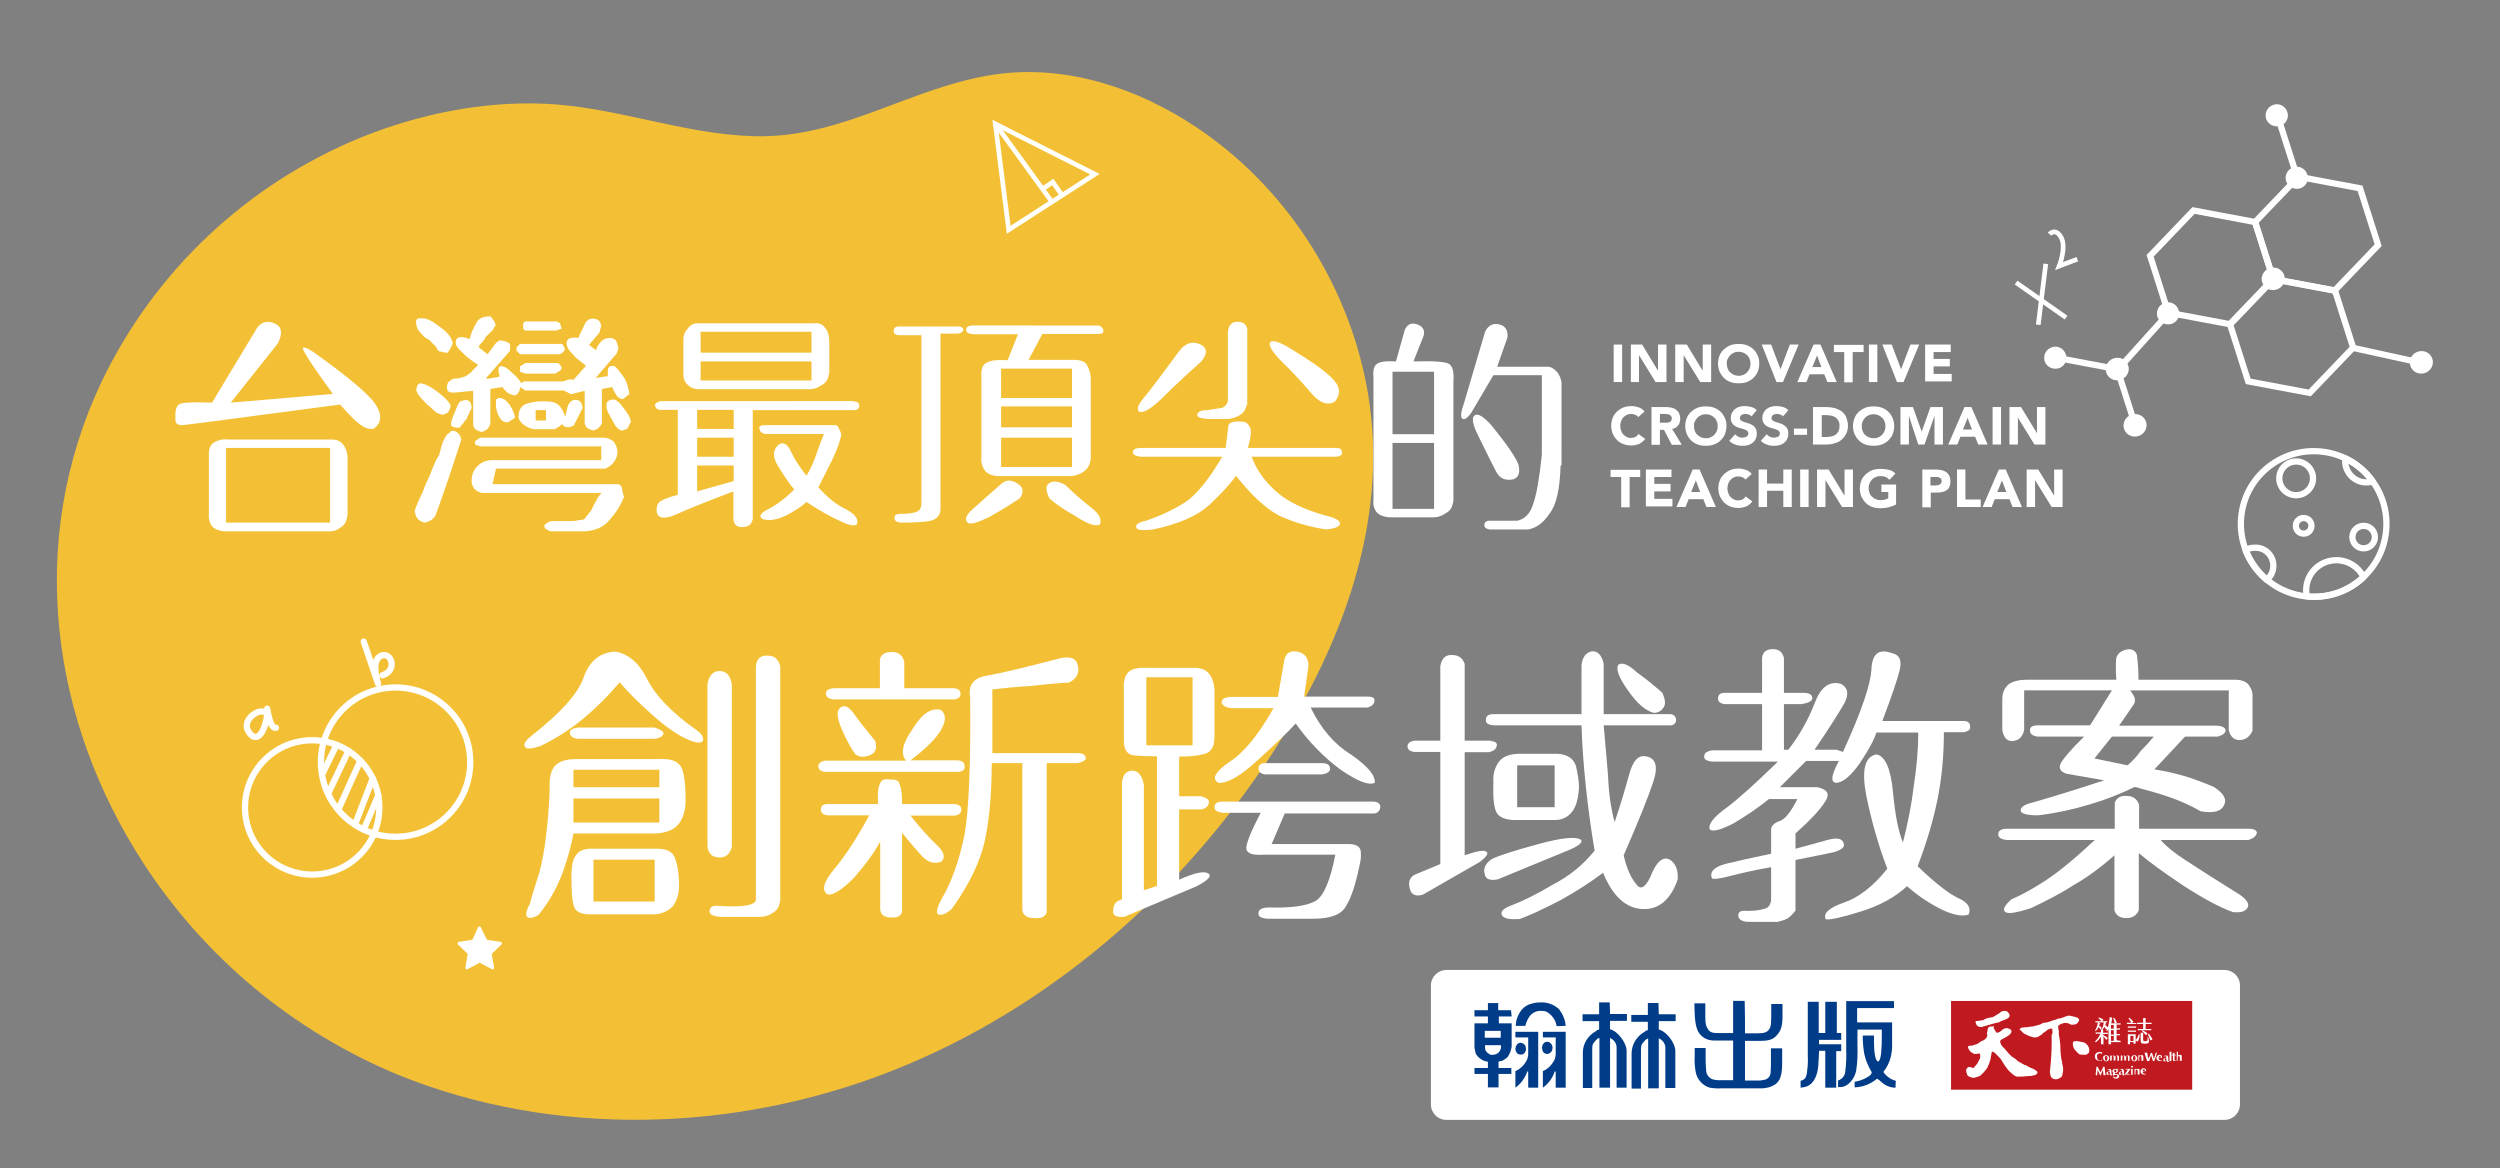 <?xml version="1.0" encoding="utf-8"?>
<!-- Generator: Adobe Illustrator 23.0.3, SVG Export Plug-In . SVG Version: 6.00 Build 0)  -->
<svg version="1.1" id="圖層_1" xmlns="http://www.w3.org/2000/svg" xmlns:xlink="http://www.w3.org/1999/xlink" x="0px" y="0px"
	 viewBox="0 0 800.3 373.9" style="enable-background:new 0 0 800.3 373.9;" xml:space="preserve">
<rect x="0" y="0" width="800.3" height="373.9" fill="#808080" stroke="none"/>
<style type="text/css">
	.st0{enable-background:new    ;}
	.st1{fill:#FFFFFF;}
	.st2{fill:#F3C035;}
	.st3{fill:none;stroke:#FFFFFF;stroke-width:2;stroke-linecap:round;stroke-linejoin:round;}
	.st4{fill:#FFFFFF;stroke:#FFFFFF;stroke-linecap:round;stroke-linejoin:round;}
	.st5{fill:none;stroke:#FFFFFF;stroke-width:1.5;stroke-miterlimit:10;}
	.st6{fill:none;stroke:#FFFFFF;stroke-width:2;stroke-miterlimit:10;}
	.st7{fill:#FFFFFF;stroke:#FFFFFF;stroke-width:2;stroke-miterlimit:10;}
	.st8{fill:none;stroke:#FFFFFE;stroke-width:1.5;stroke-miterlimit:10;}
	.st9{opacity:0.996;fill:#FFFFFF;enable-background:new    ;}
	.st10{fill:#003C88;}
	.st11{fill:#C01A20;}
</style>
<g id="组_136" transform="translate(205 -39)">
	<g id="组_129" transform="translate(-71.927 -197)">
		<g class="st0">
			<path class="st1" d="M383.5,346.3h2.7v12h-2.7V346.3z"/>
			<path class="st1" d="M389,346.3h3.6l5.1,8.4h0v-8.4h2.7v12h-3.5l-5.3-8.6h0v8.6H389V346.3z"/>
			<path class="st1" d="M403.3,346.3h3.6l5.1,8.4h0v-8.4h2.7v12h-3.5l-5.3-8.6h0v8.6h-2.7V346.3z"/>
			<path class="st1" d="M416.9,352.4c0-1,0.2-1.8,0.5-2.6s0.8-1.4,1.4-2c0.6-0.5,1.3-1,2.1-1.3c0.8-0.3,1.7-0.4,2.6-0.4
				c0.9,0,1.8,0.1,2.6,0.4c0.8,0.3,1.5,0.7,2.1,1.3c0.6,0.5,1,1.2,1.4,2s0.5,1.7,0.5,2.6c0,1-0.2,1.8-0.5,2.6
				c-0.3,0.8-0.8,1.4-1.4,2s-1.3,1-2.1,1.3c-0.8,0.3-1.7,0.4-2.6,0.4c-0.9,0-1.8-0.1-2.6-0.4c-0.8-0.3-1.5-0.7-2.1-1.3s-1-1.2-1.4-2
				C417.1,354.2,416.9,353.3,416.9,352.4z M419.7,352.4c0,0.6,0.1,1.1,0.3,1.6c0.2,0.5,0.4,0.9,0.8,1.2s0.7,0.6,1.2,0.8
				c0.5,0.2,1,0.3,1.5,0.3c0.6,0,1.1-0.1,1.5-0.3c0.5-0.2,0.9-0.5,1.2-0.8c0.3-0.3,0.6-0.8,0.8-1.2c0.2-0.5,0.3-1,0.3-1.6
				c0-0.6-0.1-1.1-0.3-1.5c-0.2-0.5-0.4-0.9-0.8-1.2c-0.3-0.3-0.7-0.6-1.2-0.8c-0.5-0.2-1-0.3-1.5-0.3c-0.6,0-1.1,0.1-1.5,0.3
				c-0.5,0.2-0.9,0.5-1.2,0.8c-0.3,0.3-0.6,0.8-0.8,1.2C419.7,351.3,419.7,351.8,419.7,352.4z"/>
			<path class="st1" d="M430.9,346.3h3l3,7.9h0l3-7.9h2.8l-5,12h-2.1L430.9,346.3z"/>
			<path class="st1" d="M447.5,346.3h2.2l5.2,12h-3l-1-2.5h-4.7l-1,2.5h-2.9L447.5,346.3z M448.6,349.8l-1.5,3.7h2.9L448.6,349.8z"
				/>
			<path class="st1" d="M457.4,348.7h-3.4v-2.3h9.5v2.3H460v9.7h-2.7V348.7z"/>
			<path class="st1" d="M465.2,346.3h2.7v12h-2.7V346.3z"/>
			<path class="st1" d="M469.5,346.3h3l3,7.9h0l3-7.9h2.8l-5,12h-2.1L469.5,346.3z"/>
			<path class="st1" d="M483.2,346.3h8.2v2.4h-5.5v2.2h5.2v2.4h-5.2v2.4h5.8v2.4h-8.5V346.3z"/>
		</g>
		<g class="st0">
			<path class="st1" d="M391.4,369.5c-0.3-0.3-0.6-0.6-1-0.7c-0.4-0.2-0.8-0.3-1.3-0.3c-0.5,0-1,0.1-1.4,0.3
				c-0.4,0.2-0.8,0.5-1.1,0.8c-0.3,0.3-0.6,0.8-0.7,1.2c-0.2,0.5-0.3,1-0.3,1.5c0,0.6,0.1,1.1,0.3,1.6c0.2,0.5,0.4,0.9,0.7,1.2
				c0.3,0.3,0.7,0.6,1.1,0.8c0.4,0.2,0.9,0.3,1.3,0.3c0.5,0,1-0.1,1.4-0.3c0.4-0.2,0.8-0.5,1-1l2.2,1.6c-0.5,0.7-1.2,1.2-1.9,1.6
				c-0.8,0.3-1.6,0.5-2.4,0.5c-0.9,0-1.8-0.1-2.6-0.4c-0.8-0.3-1.5-0.7-2.1-1.3s-1-1.2-1.4-2c-0.3-0.8-0.5-1.7-0.5-2.6
				c0-1,0.2-1.8,0.5-2.6s0.8-1.4,1.4-2c0.6-0.5,1.3-1,2.1-1.3c0.8-0.3,1.7-0.4,2.6-0.4c0.3,0,0.7,0,1.1,0.1c0.4,0.1,0.7,0.2,1.1,0.3
				c0.4,0.1,0.7,0.3,1,0.5c0.3,0.2,0.6,0.5,0.9,0.8L391.4,369.5z"/>
			<path class="st1" d="M395.6,366.3h4.7c0.6,0,1.2,0.1,1.7,0.2s1,0.3,1.4,0.6c0.4,0.3,0.7,0.7,1,1.1c0.2,0.5,0.4,1.1,0.4,1.8
				c0,0.8-0.2,1.6-0.7,2.2c-0.4,0.6-1.1,1-1.9,1.1l3.1,5.1h-3.2l-2.5-4.8h-1.3v4.8h-2.7V366.3z M398.3,371.3h1.6c0.2,0,0.5,0,0.8,0
				c0.3,0,0.5-0.1,0.7-0.2c0.2-0.1,0.4-0.2,0.5-0.4c0.1-0.2,0.2-0.4,0.2-0.8c0-0.3-0.1-0.5-0.2-0.7c-0.1-0.2-0.3-0.3-0.5-0.4
				c-0.2-0.1-0.4-0.2-0.7-0.2c-0.2,0-0.5-0.1-0.7-0.1h-1.7V371.3z"/>
			<path class="st1" d="M406.4,372.4c0-1,0.2-1.8,0.5-2.6s0.8-1.4,1.4-2c0.6-0.5,1.3-1,2.1-1.3c0.8-0.3,1.7-0.4,2.6-0.4
				c0.9,0,1.8,0.1,2.6,0.4c0.8,0.3,1.5,0.7,2.1,1.3c0.6,0.5,1,1.2,1.4,2s0.5,1.7,0.5,2.6c0,1-0.2,1.8-0.5,2.6
				c-0.3,0.8-0.8,1.4-1.4,2s-1.3,1-2.1,1.3c-0.8,0.3-1.7,0.4-2.6,0.4c-0.9,0-1.8-0.1-2.6-0.4c-0.8-0.3-1.5-0.7-2.1-1.3s-1-1.2-1.4-2
				C406.6,374.2,406.4,373.3,406.4,372.4z M409.2,372.4c0,0.6,0.1,1.1,0.3,1.6c0.2,0.5,0.4,0.9,0.8,1.2s0.7,0.6,1.2,0.8
				c0.5,0.2,1,0.3,1.5,0.3c0.6,0,1.1-0.1,1.5-0.3c0.5-0.2,0.9-0.5,1.2-0.8c0.3-0.3,0.6-0.8,0.8-1.2c0.2-0.5,0.3-1,0.3-1.6
				c0-0.6-0.1-1.1-0.3-1.5c-0.2-0.5-0.4-0.9-0.8-1.2c-0.3-0.3-0.7-0.6-1.2-0.8c-0.5-0.2-1-0.3-1.5-0.3c-0.6,0-1.1,0.1-1.5,0.3
				c-0.5,0.2-0.9,0.5-1.2,0.8c-0.3,0.3-0.6,0.8-0.8,1.2C409.2,371.3,409.2,371.8,409.2,372.4z"/>
			<path class="st1" d="M427.6,369.3c-0.2-0.3-0.5-0.5-0.9-0.6c-0.4-0.1-0.7-0.2-1-0.2c-0.2,0-0.4,0-0.6,0.1c-0.2,0-0.4,0.1-0.6,0.2
				s-0.3,0.2-0.4,0.4c-0.1,0.2-0.2,0.4-0.2,0.6c0,0.4,0.1,0.6,0.4,0.8c0.3,0.2,0.6,0.4,1,0.5c0.4,0.1,0.9,0.3,1.3,0.4
				s0.9,0.3,1.3,0.6c0.4,0.2,0.8,0.6,1,1c0.3,0.4,0.4,1,0.4,1.7c0,0.7-0.1,1.3-0.4,1.8c-0.2,0.5-0.6,0.9-1,1.2
				c-0.4,0.3-0.9,0.6-1.5,0.7c-0.6,0.2-1.2,0.2-1.8,0.2c-0.8,0-1.5-0.1-2.2-0.4c-0.7-0.2-1.3-0.6-1.9-1.2l1.9-2.1
				c0.3,0.4,0.6,0.6,1,0.8c0.4,0.2,0.8,0.3,1.3,0.3c0.2,0,0.4,0,0.7-0.1s0.4-0.1,0.6-0.2c0.2-0.1,0.3-0.2,0.4-0.4
				c0.1-0.2,0.2-0.3,0.2-0.6c0-0.4-0.1-0.6-0.4-0.9c-0.3-0.2-0.6-0.4-1-0.5c-0.4-0.1-0.9-0.3-1.4-0.4c-0.5-0.1-0.9-0.3-1.4-0.6
				c-0.4-0.2-0.8-0.6-1-1c-0.3-0.4-0.4-0.9-0.4-1.6c0-0.6,0.1-1.2,0.4-1.7s0.6-0.9,1-1.2c0.4-0.3,0.9-0.6,1.5-0.7
				c0.6-0.2,1.1-0.2,1.7-0.2c0.7,0,1.3,0.1,2,0.3s1.2,0.5,1.7,1L427.6,369.3z"/>
			<path class="st1" d="M437.7,369.3c-0.2-0.3-0.5-0.5-0.9-0.6c-0.4-0.1-0.7-0.2-1-0.2c-0.2,0-0.4,0-0.6,0.1c-0.2,0-0.4,0.1-0.6,0.2
				c-0.2,0.1-0.3,0.2-0.4,0.4c-0.1,0.2-0.2,0.4-0.2,0.6c0,0.4,0.1,0.6,0.4,0.8c0.3,0.2,0.6,0.4,1,0.5c0.4,0.1,0.9,0.3,1.3,0.4
				c0.5,0.1,0.9,0.3,1.3,0.6s0.8,0.6,1,1c0.3,0.4,0.4,1,0.4,1.7c0,0.7-0.1,1.3-0.4,1.8c-0.2,0.5-0.6,0.9-1,1.2
				c-0.4,0.3-0.9,0.6-1.5,0.7c-0.6,0.2-1.2,0.2-1.8,0.2c-0.8,0-1.5-0.1-2.2-0.4c-0.7-0.2-1.3-0.6-1.9-1.2l1.9-2.1
				c0.3,0.4,0.6,0.6,1,0.8c0.4,0.2,0.8,0.3,1.3,0.3c0.2,0,0.4,0,0.7-0.1c0.2-0.1,0.4-0.1,0.6-0.2c0.2-0.1,0.3-0.2,0.4-0.4
				s0.2-0.3,0.2-0.6c0-0.4-0.1-0.6-0.4-0.9c-0.3-0.2-0.6-0.4-1-0.5s-0.9-0.3-1.4-0.4c-0.5-0.1-0.9-0.3-1.4-0.6c-0.4-0.2-0.8-0.6-1-1
				c-0.3-0.4-0.4-0.9-0.4-1.6c0-0.6,0.1-1.2,0.4-1.7c0.3-0.5,0.6-0.9,1-1.2c0.4-0.3,0.9-0.6,1.5-0.7c0.6-0.2,1.1-0.2,1.7-0.2
				c0.7,0,1.3,0.1,2,0.3s1.2,0.5,1.7,1L437.7,369.3z"/>
			<path class="st1" d="M445.4,375.2h-4.2v-2h4.2V375.2z"/>
			<path class="st1" d="M447.4,366.3h4c1,0,1.9,0.1,2.7,0.3s1.6,0.6,2.3,1c0.6,0.5,1.2,1.1,1.5,1.9s0.6,1.7,0.6,2.8
				c0,1-0.2,1.8-0.6,2.6s-0.9,1.4-1.5,1.9c-0.6,0.5-1.3,0.9-2.2,1.1c-0.8,0.3-1.7,0.4-2.6,0.4h-4.3V366.3z M450.1,375.9h1.4
				c0.6,0,1.2-0.1,1.7-0.2c0.5-0.1,1-0.3,1.4-0.6c0.4-0.3,0.7-0.7,0.9-1.1c0.2-0.5,0.3-1,0.3-1.7c0-0.6-0.1-1.1-0.3-1.5
				s-0.5-0.8-0.9-1.1c-0.4-0.3-0.8-0.5-1.3-0.6c-0.5-0.1-1-0.2-1.6-0.2h-1.6V375.9z"/>
			<path class="st1" d="M460.1,372.4c0-1,0.2-1.8,0.5-2.6s0.8-1.4,1.4-2c0.6-0.5,1.3-1,2.1-1.3c0.8-0.3,1.7-0.4,2.6-0.4
				s1.8,0.1,2.6,0.4c0.8,0.3,1.5,0.7,2.1,1.3c0.6,0.5,1,1.2,1.4,2c0.3,0.8,0.5,1.7,0.5,2.6c0,1-0.2,1.8-0.5,2.6
				c-0.3,0.8-0.8,1.4-1.4,2s-1.3,1-2.1,1.3c-0.8,0.3-1.7,0.4-2.6,0.4s-1.8-0.1-2.6-0.4c-0.8-0.3-1.5-0.7-2.1-1.3s-1-1.2-1.4-2
				C460.3,374.2,460.1,373.3,460.1,372.4z M462.9,372.4c0,0.6,0.1,1.1,0.3,1.6c0.2,0.5,0.4,0.9,0.8,1.2c0.3,0.3,0.7,0.6,1.2,0.8
				c0.5,0.2,1,0.3,1.5,0.3s1.1-0.1,1.5-0.3c0.5-0.2,0.9-0.5,1.2-0.8c0.3-0.3,0.6-0.8,0.8-1.2c0.2-0.5,0.3-1,0.3-1.6
				c0-0.6-0.1-1.1-0.3-1.5c-0.2-0.5-0.4-0.9-0.8-1.2c-0.3-0.3-0.7-0.6-1.2-0.8c-0.5-0.2-1-0.3-1.5-0.3s-1.1,0.1-1.5,0.3
				c-0.5,0.2-0.9,0.5-1.2,0.8c-0.3,0.3-0.6,0.8-0.8,1.2C463,371.3,462.9,371.8,462.9,372.4z"/>
			<path class="st1" d="M475.3,366.3h4l2.8,7.9h0l2.8-7.9h4v12h-2.7v-9.2h0l-3.2,9.2h-2l-3-9.2h0v9.2h-2.7V366.3z"/>
			<path class="st1" d="M495.8,366.3h2.2l5.2,12h-3l-1-2.5h-4.7l-1,2.5h-2.9L495.8,366.3z M496.8,369.8l-1.5,3.7h2.9L496.8,369.8z"
				/>
			<path class="st1" d="M504.8,366.3h2.7v12h-2.7V366.3z"/>
			<path class="st1" d="M510.3,366.3h3.6l5.1,8.4h0v-8.4h2.7v12h-3.5l-5.3-8.6h0v8.6h-2.7V366.3z"/>
		</g>
		<g class="st0">
			<path class="st1" d="M385.9,388.7h-3.4v-2.3h9.5v2.3h-3.4v9.7h-2.7V388.7z"/>
			<path class="st1" d="M393.8,386.3h8.2v2.4h-5.5v2.2h5.2v2.4h-5.2v2.4h5.8v2.4h-8.5V386.3z"/>
			<path class="st1" d="M408.8,386.3h2.2l5.2,12h-3l-1-2.5h-4.7l-1,2.5h-2.9L408.8,386.3z M409.8,389.8l-1.5,3.7h2.9L409.8,389.8z"
				/>
			<path class="st1" d="M425.7,389.5c-0.3-0.3-0.6-0.6-1-0.7c-0.4-0.2-0.8-0.3-1.3-0.3c-0.5,0-1,0.1-1.4,0.3
				c-0.4,0.2-0.8,0.5-1.1,0.8c-0.3,0.3-0.6,0.8-0.7,1.2c-0.2,0.5-0.3,1-0.3,1.5c0,0.6,0.1,1.1,0.3,1.6c0.2,0.5,0.4,0.9,0.7,1.2
				c0.3,0.3,0.7,0.6,1.1,0.8c0.4,0.2,0.9,0.3,1.3,0.3c0.5,0,1-0.1,1.4-0.3c0.4-0.2,0.8-0.5,1-1l2.2,1.6c-0.5,0.7-1.2,1.2-1.9,1.6
				c-0.8,0.3-1.6,0.5-2.4,0.5c-0.9,0-1.8-0.1-2.6-0.4c-0.8-0.3-1.5-0.7-2.1-1.3s-1-1.2-1.4-2c-0.3-0.8-0.5-1.7-0.5-2.6
				c0-1,0.2-1.8,0.5-2.6s0.8-1.4,1.4-2c0.6-0.5,1.3-1,2.1-1.3c0.8-0.3,1.7-0.4,2.6-0.4c0.3,0,0.7,0,1.1,0.1c0.4,0.1,0.7,0.2,1.1,0.3
				c0.4,0.1,0.7,0.3,1,0.5c0.3,0.2,0.6,0.5,0.9,0.8L425.7,389.5z"/>
			<path class="st1" d="M429.9,386.3h2.7v4.5h5.2v-4.5h2.7v12h-2.7v-5.2h-5.2v5.2h-2.7V386.3z"/>
			<path class="st1" d="M443.2,386.3h2.7v12h-2.7V386.3z"/>
			<path class="st1" d="M448.7,386.3h3.6l5.1,8.4h0v-8.4h2.7v12h-3.5l-5.3-8.6h0v8.6h-2.7V386.3z"/>
			<path class="st1" d="M473.9,397.5c-0.8,0.4-1.6,0.7-2.4,0.9c-0.8,0.2-1.7,0.3-2.6,0.3c-0.9,0-1.8-0.1-2.6-0.4
				c-0.8-0.3-1.5-0.7-2.1-1.3s-1-1.2-1.4-2c-0.3-0.8-0.5-1.7-0.5-2.6c0-1,0.2-1.8,0.5-2.6s0.8-1.4,1.4-2c0.6-0.5,1.3-1,2.1-1.3
				c0.8-0.3,1.7-0.4,2.6-0.4c1,0,1.8,0.1,2.7,0.3s1.5,0.6,2.1,1.2l-1.9,2c-0.4-0.4-0.8-0.7-1.2-0.9c-0.5-0.2-1-0.3-1.7-0.3
				c-0.6,0-1.1,0.1-1.5,0.3c-0.5,0.2-0.9,0.5-1.2,0.8c-0.3,0.3-0.6,0.8-0.8,1.2c-0.2,0.5-0.3,1-0.3,1.5c0,0.6,0.1,1.1,0.3,1.6
				c0.2,0.5,0.4,0.9,0.8,1.2c0.3,0.3,0.7,0.6,1.2,0.8c0.5,0.2,1,0.3,1.5,0.3c0.6,0,1.1-0.1,1.5-0.2c0.4-0.1,0.8-0.3,1-0.4v-2h-2.2
				v-2.4h4.7V397.5z"/>
			<path class="st1" d="M482.1,386.3h4.5c0.6,0,1.2,0.1,1.8,0.2c0.6,0.1,1,0.3,1.5,0.6s0.7,0.7,1,1.1c0.2,0.5,0.4,1.1,0.4,1.8
				c0,0.7-0.1,1.3-0.3,1.8c-0.2,0.5-0.5,0.9-0.9,1.1c-0.4,0.3-0.9,0.5-1.4,0.6c-0.5,0.1-1.1,0.2-1.8,0.2h-1.9v4.7h-2.7V386.3z
				 M484.8,391.4h1.8c0.2,0,0.5,0,0.7-0.1c0.2,0,0.4-0.1,0.6-0.2c0.2-0.1,0.3-0.3,0.4-0.4c0.1-0.2,0.2-0.4,0.2-0.7
				c0-0.3-0.1-0.6-0.2-0.7c-0.1-0.2-0.3-0.3-0.5-0.4c-0.2-0.1-0.5-0.2-0.7-0.2c-0.3,0-0.5,0-0.8,0h-1.4V391.4z"/>
			<path class="st1" d="M493.4,386.3h2.7v9.6h4.9v2.4h-7.6V386.3z"/>
			<path class="st1" d="M506.8,386.3h2.2l5.2,12h-3l-1-2.5h-4.7l-1,2.5h-2.9L506.8,386.3z M507.8,389.8l-1.5,3.7h2.9L507.8,389.8z"
				/>
			<path class="st1" d="M515.8,386.3h3.6l5.1,8.4h0v-8.4h2.7v12h-3.5l-5.3-8.6h0v8.6h-2.7V386.3z"/>
		</g>
		<path id="路径_194" class="st2" d="M-87.3,512.1c-29.2-45-37.7-102.3-13.3-153.8c17-35.5,46.6-63.4,83.1-78.3
			c18.3-7.4,38.6-11.6,58.5-10.8c22.8,0.9,44.5,9.8,67.3,10.4c28.4,0.8,50.2-15.9,77.4-19.8c22.5-3.2,45.5,4.4,64.3,17
			c34.3,22.9,56.1,63,56.5,103.8c0.4,34.5-13.6,67.8-32.5,96.9c-29.2,44.7-71.6,81.7-121.8,101.4s-108.1,21.4-158,1.1
			C-39.2,566.1-67.6,542.5-87.3,512.1z"/>
		<g class="st0">
			<path class="st1" d="M-13.6,373.3c-1.3,0.2-2.7-0.3-4.2-1.4c-1.5-1.1-3.6-3.2-6.4-6.4l-41.6,5.5c-4.4,0.6-7.4,0.9-8.9,1.1
				c-1.7,0-2.4-0.7-2.2-2.2c-0.2-2.8,0.4-4.3,1.7-4.7c1.5-0.4,4.8-0.5,10-0.3l14.4-23.9c1.5-2,3.4-2.5,5.8-1.4
				c2.2,1.1,2.5,3.2,0.8,6.4l-15,18.9l32.7-2.8c-4.6-6.3-7.6-10.6-8.9-13c-1.5-2.4-0.6-2.5,2.8-0.3c10.9,7.8,17.5,13.3,19.7,16.6
				S-10.8,371.5-13.6,373.3z M-21.9,401.1c-0.2,1.7-0.8,2.9-1.9,3.6c-1.1,0.9-2.3,1.4-3.6,1.4h-33.8c-2-0.2-3.4-0.8-4.2-1.9
				c-0.7-1.1-1-2.5-0.8-4.2v-18.9c0-1.7,0.6-2.9,1.9-3.6c1.3-0.7,2.7-1,4.2-0.8h33.3c1.7,0,2.9,0.6,3.6,1.7c0.9,1.1,1.4,2.6,1.4,4.4
				V401.1z M-27.4,403.3v-23.9h-33.3v23.9H-27.4z"/>
			<path class="st1" d="M14.6,376.7c-0.4,1.3-1.7,5.3-3.9,11.9c-2.2,6.5-3.7,10.6-4.4,12.5c-0.4,0.6-0.8,1-1.4,1.4
				c-0.6,0.4-1.2,0.6-1.9,0.8c-1.1-0.2-1.9-0.6-2.5-1.4c-0.6-0.9-0.8-1.8-0.8-2.5c0.7-2,1.6-4,2.5-5.8c0.7-2,1.6-4,2.5-5.8
				c0.2-0.7,0.6-1.7,1.1-2.8c0.4-1.1,0.9-2.2,1.7-3.3c0.4-1.5,0.7-2.8,1.1-3.9c0.4-0.9,0.7-1.7,1.1-2.2c0.2-0.4,0.6-0.7,1.1-1.1
				c0.4-0.4,0.7-0.6,1.1-0.6c0.6,0,1.1,0.3,1.7,0.8S14.4,375.9,14.6,376.7z M11.8,345.6c0,0.6-0.2,1.1-0.6,1.7
				c-0.2,0.6-0.6,1.1-1.1,1.7l-2.8-0.6c-0.4-0.6-0.6-1-0.8-1.4c-0.4-0.4-0.6-0.6-0.8-0.8c-0.6-0.6-1-1-1.4-1.4
				c-0.6-0.4-1-0.6-1.4-0.8c-0.9-0.9-1.7-1.8-2.2-2.5c-0.4-0.9-0.6-1.8-0.6-2.5c0-0.4,0.1-0.6,0.3-0.8c0.2-0.2,0.5-0.3,0.8-0.3h1.1
				c1.3,0,3.1,0.9,5.5,2.8C10.1,342.3,11.4,343.9,11.8,345.6z M11.2,366.1c-0.2,0.7-0.5,1.4-0.8,1.9c-0.6,0.4-1.2,0.6-1.9,0.8
				l-1.7-0.6c-0.7-0.6-1.4-1.1-1.9-1.7c-0.7-0.6-1.4-1.1-1.9-1.7c-0.9-0.9-1.7-1.8-2.2-2.5c-0.4-0.7-0.6-1.2-0.6-1.4
				c0-0.6,0.1-1,0.3-1.4c0.2-0.4,0.5-0.6,0.8-0.8c1.3,0,3.2,0.9,5.8,2.8C9.5,363.4,10.9,364.8,11.2,366.1z M68.4,362.2
				c-0.4,0.2-0.7,0.5-1.1,0.8c-0.4,0.4-0.7,0.6-1.1,0.8c-0.9-0.2-1.7-0.7-2.2-1.7c-0.6-0.9-0.9-1.7-1.1-2.2l-3.3,0.6v11.1
				c-0.4,0.6-0.7,1-1.1,1.4c-0.4,0.4-0.9,0.6-1.7,0.8c-0.7-0.2-1.4-0.5-1.9-0.8c-0.6-0.6-0.8-1.2-0.8-1.9v-10l-4.4,1.1
				c-0.4-0.2-0.7-0.4-1.1-0.6c-0.6-0.2-0.9-0.4-1.1-0.6h-0.6h-0.6H35.1l-1.7-1.1c0,0.7-0.2,1.4-0.6,1.9c-0.2,0.4-0.6,0.6-1.1,0.8
				c-0.9-0.2-1.7-0.5-2.2-0.8c-0.7-0.6-1.3-1.2-1.7-1.9l-3.9,0.6v11.1c-0.2,0.7-0.6,1.4-1.1,1.9c-0.6,0.4-1.1,0.6-1.7,0.8
				c-0.7-0.2-1.4-0.5-1.9-0.8c-0.6-0.6-0.8-1.2-0.8-1.9v-10.5l-6.1,0.6c-0.7,0-1.3-0.1-1.7-0.3c-0.4-0.2-0.6-0.6-0.6-1.4
				c0-1.1,0.4-1.8,1.1-2.2c0.7-0.6,1.5-0.7,2.2-0.6c1.1-0.2,2-0.5,2.8-0.8c0.9-0.6,1.7-1.2,2.2-1.9l1.7-1.7
				c-0.4-0.2-0.9-0.6-1.7-1.1c-0.7-0.6-1.5-1.1-2.2-1.7c-0.9-0.9-1.8-1.8-2.5-2.5c-0.6-0.7-0.8-1.4-0.8-1.9s0.2-1,0.6-1.4
				c0.4-0.2,0.9-0.3,1.7-0.3l2.2,0.6c0.4-1.7,1-3.2,1.9-4.7c0.7-1.7,2.1-2.5,4.2-2.5H24c0.2,0.2,0.5,0.6,0.8,1.1
				c0.4,0.4,0.6,0.9,0.8,1.7c-0.2,0.2-0.5,0.6-0.8,1.4c-0.6,0.6-1.2,1.2-1.9,1.9c-0.4,0.2-0.6,0.6-0.8,1.1c-0.4,0.4-0.6,0.7-0.8,1.1
				c-0.4,0.2-0.6,0.5-0.8,0.8c-0.2,0.2-0.3,0.5-0.3,0.8l2.8,2.2c0.7-0.9,1.4-1.8,1.9-2.5c0.4-0.7,1-1.4,1.9-1.9h0.6
				c0.2,0,0.6,0.1,1.4,0.3c0.6,0.2,1,0.5,1.4,0.8v2.2l-7.8,8.9h1.1l3.3-0.6v-0.6c-0.2-0.4-0.3-0.9-0.3-1.7c0-0.7,0.3-1.1,0.8-1.1
				c0.9,0,2,0.6,3.3,1.9c1.5,1.3,2.6,2.5,3.3,3.6l0.6-0.6h11.6c0.4,0,0.7,0,1.1,0l1.7-0.6h1.7l3.9-4.4c-0.4-0.4-0.9-0.8-1.7-1.4
				c-0.6-0.4-1.1-0.8-1.7-1.4c-0.9-0.9-1.7-1.8-2.2-2.5c-0.4-0.7-0.6-1.4-0.6-1.9c0-0.9,0.5-1.5,1.4-1.7c0.9-0.2,1.8-0.2,2.5,0
				c0-0.4,0.2-0.9,0.6-1.7c0.4-0.7,0.7-1.5,1.1-2.2c0.2-0.7,0.6-1.3,1.1-1.7c0.4-0.4,0.9-0.6,1.7-0.6c0.7,0,1.4,0.2,1.9,0.6
				c0.4,0.4,0.6,0.9,0.8,1.7l-0.6,2.2l-3.3,3.9l2.2,1.7c0.2-0.7,0.6-1.6,1.4-2.5c0.7-0.9,1.8-1.4,3.1-1.4c0.7,0,1.4,0.3,1.9,0.8
				c0.4,0.7,0.6,1.6,0.8,2.5l-0.6,1.7l-6.7,7.8l3.9-0.6V355c0-0.9,0.2-1.5,0.6-1.7c0.4-0.2,0.9-0.2,1.7,0c1.1,1.1,2.1,2.4,3.1,3.9
				C67.7,358.7,68.2,360.4,68.4,362.2z M17.9,366.7c-0.4,0.6-0.6,1.1-0.8,1.7c-0.4,0.6-0.6,1.1-0.8,1.7c-0.4,0.4-0.7,0.8-1.1,1.4
				c-0.4,0.4-0.7,0.8-1.1,1.4h-1.1c-0.4,0-0.7-0.1-1.1-0.3c-0.4-0.2-0.6-0.5-0.6-0.8c0-0.7,0.4-1.9,1.1-3.6c0.7-1.8,1.3-3.1,1.7-3.6
				l1.7-0.6c0.7,0,1.3,0.3,1.7,0.8C17.7,365.3,17.9,365.9,17.9,366.7z M66.7,395c-1.1,2.8-2.7,5.3-4.7,7.5c-1.8,2.2-4.5,3.4-8,3.6
				H43.4c-0.4,0-0.8-0.2-1.4-0.6c-0.6-0.2-0.8-0.6-0.8-1.1c0-0.4,0.2-0.6,0.6-0.8c0.4-0.4,0.9-0.6,1.7-0.8h6.7
				c0.7,0,1.4-0.1,1.9-0.3c0.7,0,1.4-0.1,1.9-0.3c0.4-0.6,0.7-1,1.1-1.4c0.4-0.6,0.7-1,1.1-1.4c0.4-0.9,0.8-1.8,1.4-2.8
				c0.4-0.9,1-1.8,1.9-2.8H21.2c-0.9-0.2-1.8-0.6-2.5-1.4c-0.6-0.9-0.8-1.8-0.8-2.5c0-1.8,0.6-3.4,1.9-4.7c1.3-1.3,2.9-1.9,4.7-1.9
				h34.9v-4.4H20.7l-1.7-0.6v-1.1l1.7-1.1h39.4c1.1,0,2.1,0.4,3.1,1.1c0.7,0.7,1.2,1.8,1.4,3.3c0,1.3-0.4,2.4-1.1,3.3
				c-0.6,0.9-1.5,1.7-2.8,2.2H25.7l-1.1,5H65c0.7,0.4,1.1,0.9,1.1,1.7C66.2,393.3,66.3,394.1,66.7,395z M31.8,369.5
				c-0.4,0.6-0.8,0.9-1.4,1.1c-0.4,0.4-0.8,0.6-1.4,0.6c-1.1-0.2-1.9-0.9-2.5-2.2c-0.6-1.3-0.8-2.4-0.8-3.3v-1.7
				c0.4-0.4,0.7-0.6,1.1-0.6c1.1,0,2.2,0.7,3.3,2.2C31,367.1,31.6,368.4,31.8,369.5z M47.8,347.8c0,0.2-0.2,0.5-0.6,0.8
				c-0.2,0.4-0.6,0.6-1.1,0.8H33.4l-1.1-1.1v-1.1l1.1-1.1h13.3c0.2,0,0.4,0.2,0.6,0.6C47.5,347.1,47.7,347.5,47.8,347.8z
				 M53.4,366.7l-2.8,5.5c-0.4,0.2-0.6,0.3-0.8,0.3c-0.4,0.2-0.6,0.3-0.8,0.3c-0.6,0-1-0.1-1.4-0.3c-0.4-0.2-0.6-0.5-0.8-0.8
				c-0.4,0.6-0.8,0.9-1.4,1.1c-0.4,0.4-0.8,0.6-1.4,0.6h-6.1c-1.1-0.2-2.2-0.6-3.3-1.4c-1.1-0.9-1.7-1.8-1.7-2.5
				c0-2.4,1-3.9,3.1-4.4c2-0.6,4-0.7,5.8-0.6c1.8,0,3.1,0.4,3.9,1.1c0.9,0.9,1.7,2.2,2.2,3.9c0.2-1.1,0.5-2.3,0.8-3.6
				c0.6-1.3,1.4-1.9,2.5-1.9c0.7,0,1.3,0.3,1.7,0.8C53.2,365.3,53.4,365.9,53.4,366.7z M46.7,353.9c-0.2,0.6-0.6,0.9-1.1,1.1
				c-0.6,0.4-0.9,0.6-1.1,0.6h-9.4l-1.7-0.6v-1.7l1.7-1.1h10c0.6,0,0.9,0.2,1.1,0.6C46.6,353.2,46.7,353.6,46.7,353.9z M46.7,341.2
				l-1.7,0.6h-10l-0.6-0.6v-1.7l0.6-0.6h10c0.2,0,0.4,0.1,0.6,0.3c0.2,0,0.4,0.1,0.6,0.3L46.7,341.2z M41.7,370.6v-3.3h-3.3v3.3
				H41.7z M68.9,371.1c-0.2,0.2-0.4,0.6-0.6,1.1c-0.2,0.4-0.4,0.7-0.6,1.1c-0.4,0-0.6,0.1-0.8,0.3c-0.4,0-0.6,0.1-0.8,0.3
				c-0.7-0.2-1.3-0.6-1.7-1.1c-0.6-0.6-0.9-1.1-1.1-1.7c-0.6-0.9-1-1.8-1.4-2.5c-0.4-0.7-0.6-1.4-0.8-1.9V365
				c0.2-0.4,0.5-0.6,0.8-0.8c0.4-0.2,0.8-0.3,1.4-0.3c0.9,0,2,0.9,3.3,2.8C68,368.4,68.7,369.8,68.9,371.1z"/>
			<path class="st1" d="M140.1,364.5c1.3,0,1.9,0.5,1.9,1.4c0,0.9-0.6,1.4-1.9,1.4h-32.2v34.9c-0.4,1.7-1.4,2.5-3.1,2.5
				c-1.8,0.2-2.9-0.6-3.1-2.5v-8.9c-9.2,3.5-15.4,6-18.6,7.5c-3.1,1.3-5.1,1.2-5.8-0.3c-0.4-1.7-0.1-3,0.8-3.9
				c1.1-0.7,3.1-1.5,5.8-2.2v-27.2h-5.5c-0.9,0-1.5-0.4-1.7-1.1c-0.4-0.7,0.2-1.3,1.7-1.7H140.1z M132.3,355.6
				c-0.2,1.7-0.9,2.9-2.2,3.6c-1.3,0.9-2.6,1.4-3.9,1.4H90.7c-1.5,0-2.7-0.5-3.6-1.4c-0.9-0.7-1.4-1.9-1.4-3.6v-11.1
				c0-1.3,0.5-2.4,1.4-3.3c0.7-1.1,1.8-1.7,3.1-1.7h37.2c1.7-0.2,2.9,0.3,3.6,1.4c0.9,0.9,1.4,2.5,1.4,4.7V355.6z M101.8,373.3v-6.1
				H90.1v6.1H101.8z M101.8,382.2v-6.1H90.1v6.1H101.8z M101.8,390v-5H90.1v8.3L101.8,390z M126.7,348.9v-6.7H91.2v6.7H126.7z
				 M126.7,357.8v-6.1H91.2v6.1H126.7z M141.2,403.9c-0.9,0.6-2.7,0.2-5.3-1.1c-2.6-1.1-6.2-3.1-10.8-6.1c-1.7,1.5-3.9,3-6.7,4.4
				c-2.8,1.3-5.2,1.7-7.2,1.1c-1.5-0.7-1-1.8,1.4-3.1c2.4-1.1,5.3-3.2,8.6-6.4c-1.5-1.7-3.1-4.1-5-7.2c-2-3-2-5.4,0-7.2
				c1.5-0.9,2.8-0.2,3.9,2.2c1.1,2.4,2.8,5,5,7.8c1.3-2.2,2.3-4.4,3.1-6.7c0.7-2.2,1.6-4.4,2.5-6.7h-18.9c-0.9-0.2-1.5-0.6-1.7-1.4
				c-0.4-0.9,0.2-1.4,1.7-1.4h22.7c0.6,0.2,0.9,0.6,1.1,1.4c0.4,0.6,0.6,1.2,0.6,1.9c-0.4,2-1.4,4.8-3.1,8.3
				c-1.8,3.5-3.2,6.3-4.2,8.3c2.8,3.1,5.6,5.5,8.6,6.9C140.7,400.6,141.9,402.2,141.2,403.9z"/>
			<path class="st1" d="M173.5,342.8h-5.5v56c0,2-1,3.3-3.1,3.9c-1.8,0.4-5.1,0.6-9.7,0.6c-1.3-0.2-1.9-0.6-1.9-1.4
				c-0.2-0.9,0.5-1.4,1.9-1.4c2.2,0,3.9-0.2,5-0.6c1.1-0.4,1.7-1.3,1.7-2.8v-53.8h-7.2c-1.1,0-1.7-0.5-1.7-1.4
				c0-0.9,0.6-1.4,1.7-1.4h18.9c1.1,0,1.7,0.4,1.7,1.1C175.1,342.3,174.6,342.7,173.5,342.8z M218.4,340.1c1.1,0.4,1.7,0.9,1.7,1.7
				c0.2,0.7-0.4,1.1-1.7,1.1h-17.8l-4.4,8.3h14.4c2.4,0,3.9,0.6,4.4,1.9c0.7,1.3,1.1,2.7,1.1,4.2v25.5c-0.2,1.7-0.8,3-1.9,3.9
				c-1.1,0.9-2.5,1.5-4.2,1.7h-23.9c-2-0.2-3.4-0.9-4.2-2.2c-0.7-1.3-1-2.6-0.8-3.9v-25.5c-0.2-2.6,0.4-4.2,1.7-4.7
				c1.1-0.7,3.3-1,6.7-0.8l3.3-8.3h-14.4c-1.5-0.2-2.2-0.6-2.2-1.4c0-0.9,0.7-1.4,2.2-1.4H218.4z M193.4,395.5c-3,2-6.3,4.1-10,6.1
				c-3.7,1.8-5.9,2.4-6.7,1.7c-1.1-0.9-0.6-2.4,1.7-4.4c2.2-2,5.4-4.8,9.4-8.3c1.5-1.1,3.1-1,5,0.3
				C194.6,392.1,194.7,393.7,193.4,395.5z M210.1,363.4v-9.4h-22.7v9.4H210.1z M210.1,372.8v-6.7h-22.7v6.7H210.1z M210.1,385.5
				v-9.4h-22.7v9.4H210.1z M219,403.9c-1.3,0.7-3.8-0.1-7.5-2.5c-3.9-2.2-6.8-4.2-8.6-5.8c-1.3-2.6-1.3-4.3,0-5
				c1.1-0.7,2.8-0.6,5,0.6c3.1,3,6,5.5,8.6,7.5C218.9,400.6,219.7,402.4,219,403.9z"/>
			<path class="st1" d="M294.8,379.4c1.1,0,1.7,0.5,1.7,1.4c0.2,0.7-0.4,1.2-1.7,1.4h-27.2c1.5,4.1,4.1,7.8,7.8,11.1
				c3.7,3.3,9.1,5.9,16.1,7.8c3,0.7,4.4,1.6,4.4,2.5c0,0.9-1.5,1.6-4.4,1.9c-5.7-0.9-10.7-2.4-15-4.4c-4.3-2.2-8.9-6.5-13.9-12.8
				c-1.8,2.6-4.7,5.7-8.6,9.4c-3.9,3.5-9.9,6.1-18,7.8c-3.3,0.4-5.1,0.2-5.3-0.6c-0.4-0.9,0.6-1.7,3.1-2.2c5.7-2,10.4-4.3,13.9-6.9
				c3.3-2.8,6.8-7.3,10.5-13.6h-26.1c-1.7-0.2-2.5-0.6-2.5-1.4c0-0.9,0.8-1.4,2.5-1.4h27.2c0.4-3,0.6-5.2,0.8-6.7
				c0-1.5,1.6-2,4.7-1.7c0.9,0,1.7,0.6,2.2,1.7c0.6,0.9,0.4,3.1-0.6,6.7H294.8z M251.5,351.7c-5.4,4.8-9.7,8.9-13,12.2
				c-3.3,3.1-5.6,4.4-6.9,3.9c-0.9-0.7-0.4-2.3,1.7-4.7c2-2.4,5.7-7.3,11.1-14.7c2-2.6,4.3-3.3,6.7-2.2
				C253.4,347.3,253.6,349.1,251.5,351.7z M266,365.6c-0.2,1.3-0.8,2.3-1.9,3.1c-1.1,0.7-2.3,1.2-3.6,1.4h-7.2
				c-2.2-0.2-3.2-0.6-3.1-1.4c0.2-0.9,1.2-1.4,3.1-1.4c1.1-0.2,2.4-0.4,3.9-0.6c1.3,0,2.2-0.7,2.8-2.2v-22.2
				c0.2-2.2,1.2-3.3,3.1-3.3c1.7,0,2.7,0.7,3.1,2.2V365.6z M294.3,364.5c-2.4,1.5-5.1,0.5-8-3.1c-3-3.5-6.2-6.9-9.7-10.3
				c-2.6-2.8-3.6-4.6-3.1-5.5c0.7-0.9,3.1-0.2,6.9,2.2c7,4.3,11.6,7.6,13.6,10C296,360,296.1,362.2,294.3,364.5z"/>
			<path class="st1" d="M332.1,396.6c-0.2,1.7-0.9,2.9-2.2,3.6c-1.3,0.9-2.6,1.4-3.9,1.4h-14.4c-2-0.2-3.4-0.8-4.2-1.9
				c-0.7-1.1-1-2.3-0.8-3.6v-39.4c-0.2-2.2,0.2-3.6,1.1-4.2c0.9-0.7,3-1,6.1-0.8l2.8-10c0.7-1.8,2-2.5,3.9-1.9
				c1.8,0.6,2.6,1.8,2.2,3.6l-3.3,8.3c6.5-0.2,10.3,0.1,11.4,0.8c1.1,0.7,1.6,2.5,1.4,5.3V396.6z M326,375v-20h-13.3v20H326z
				 M326,398.9v-21.1h-13.3v21.1H326z M366.5,385c-0.2,7.6-1.4,12.8-3.6,15.5c-2,3-4.3,4.6-6.9,5h-12.2c-1.1-0.2-1.7-0.6-1.7-1.4
				c0-0.9,0.6-1.4,1.7-1.4h8.9c2.4-0.6,4.1-2.3,5-5.3c1.1-3,2-8.2,2.8-15.8v-25.5h-15.5l-7.2,12.2c-1.3,1.7-2.2,2.2-2.8,1.7
				s-0.4-2.2,0.6-5l6.7-22.7c0.9-2,2.4-2.9,4.4-2.5c2,0.4,3,1.8,2.8,4.2l-3.3,9.4h16.1c1.1,0,2.1,0.6,3.1,1.7c0.7,0.9,1.2,2,1.4,3.3
				V385z M351.5,389.4c-2.6,0.6-4.4-0.2-5.5-2.2c-1.1-2-3.1-6.1-6.1-12.2c-1.7-3.5-1.9-5.5-0.8-6.1s2.9,0.6,5.3,3.3
				c4.8,5.9,7.7,10.1,8.6,12.5C353.6,387.1,353.2,388.7,351.5,389.4z"/>
		</g>
		<g class="st0">
			<path class="st1" d="M89.9,469.7c1.6,1.2,2.3,2.2,2.1,3.2c-0.2,0.9-1.4,1.1-3.5,0.4c-3.8-1.4-8-4.2-12.7-8.4
				c-4.5-4-8-7.5-10.5-10.5c-3.5,4.2-7.4,8.1-11.6,11.6s-8.8,6.4-13.7,8.8c-2.8,0.9-4.5,1.1-4.9,0.4c-0.7-0.7-0.2-1.8,1.4-3.2
				c9.6-7.5,15.4-13.8,17.2-19c1.9-5.4,5.3-8.2,10.2-8.4c4.2,0.7,7.6,3.6,10.2,8.8C76.7,458.6,81.9,464.1,89.9,469.7z M86.4,492.2
				c0,3-0.7,5.5-2.1,7.4c-1.4,1.9-3.8,2.9-7,3.2H50.5c-0.5,3-1.6,7.3-3.5,12.7c-2.1,5.4-4.7,9.8-7.7,13.4c-1.6,0.9-2.8,1.2-3.5,0.7
				c-0.7-0.5-0.5-1.9,0.7-4.2c0.2-0.9,1.3-4.5,3.2-10.5c1.6-6.1,2.7-14.8,3.2-26c-0.2-3.3,0.2-5.7,1.4-7.4c1.2-1.6,3.5-2.5,7-2.5H78
				c3.3-0.2,5.5,0.5,6.7,2.1C85.8,482.6,86.4,486.4,86.4,492.2z M76.5,472.5H51.9c-1.6-0.2-2.5-0.8-2.5-1.8
				c-0.2-0.9,0.6-1.5,2.5-1.8h24.6c2.1,0.7,3,1.4,2.8,2.1C78.9,471.8,78,472.3,76.5,472.5z M84.3,519.6c0,2.3-0.6,4.5-1.8,6.3
				c-1.4,1.6-3.4,2.6-6,2.8H55.5c-1.9,0-3.3-0.5-4.2-1.4c-0.9-0.9-1.4-3.8-1.4-8.4c-0.2-4.7,0.2-7.7,1.4-9.1c0.9-1.6,3-2.3,6.3-2.1
				h19.7c3,0,4.9,0.9,5.6,2.8C83.8,512.6,84.3,515.7,84.3,519.6z M78,488v-5.6H50.5v5.6H78z M78,499.3v-7.7H50.5v7.7H78z
				 M76.5,524.6v-13.4H56.9v13.4H76.5z M101.2,507c-0.5,2.3-1.8,3.5-3.9,3.5c-2.3,0-3.6-1.2-3.9-3.5v-52c0.5-2.8,1.8-4.2,3.9-4.2
				s3.4,1.4,3.9,4.2V507z M116.6,524.6c-0.2,1.6-0.9,2.8-2.1,3.5c-1.2,0.9-2.6,1.4-4.2,1.4H97.6c-2.6-0.2-3.8-0.9-3.5-2.1
				c0.2-1.2,1.2-1.6,2.8-1.4c8,0.5,12-0.2,12-2.1v-74.5c0.2-2.6,1.5-3.7,3.9-3.5c2.1,0,3.4,1.2,3.9,3.5V524.6z"/>
			<path class="st1" d="M173.9,483.1H131c-1.4-0.2-2.1-0.8-2.1-1.8c0-0.9,0.7-1.5,2.1-1.8h26c-1.9-2.1-1.2-5.5,2.1-10.2
				c3-4.9,6.1-6.9,9.1-6c1.6,1.4,1.6,3.5,0,6.3c-1.6,2.8-4.9,6.1-9.8,9.8h14.8c1.6,0,2.5,0.6,2.5,1.8
				C175.9,482.3,175.3,482.8,173.9,483.1z M172.5,497.1h-14.1c3,3.8,5.7,6.8,8.1,9.1c2.6,2.3,3.2,4.2,1.8,5.6
				c-2.1,0.9-4.2,0.4-6.3-1.8c-2.1-2.3-4.2-4.8-6.3-7.4v25.3c-0.5,1.4-1.6,2-3.5,1.8c-2.1,0-3.3-0.8-3.5-2.5v-21.8
				c-1.9,3.5-4.7,7.4-8.4,11.6c-4,4-6.8,5.7-8.4,5.3c-2.1-1.2-1.4-3.9,2.1-8.1s7.3-10,11.2-17.2h-13.4c-1.4-0.2-2.1-0.8-2.1-1.8
				c0-1.2,0.7-1.8,2.1-1.8h16.2c-0.2-3.3,0-5.5,0.7-6.7c0.5-1.2,1.6-1.5,3.5-1.1c1.6-0.2,2.6,0.4,2.8,1.8c0.5,1.2,0.7,3.2,0.7,6
				h16.9c1.4,0.2,2.1,0.8,2.1,1.8C174.6,496.3,173.9,496.9,172.5,497.1z M172.5,459.9h-38.7c-1.6-0.2-2.5-0.8-2.5-1.8
				c0-1.2,1.1-1.8,3.2-1.8h14.1v-9.1c0.2-1.6,1.5-2.5,3.9-2.5c2.1,0,3.4,1.1,3.9,3.2v8.4h15.5c1.6,0,2.5,0.6,2.5,1.8
				C174.4,459.1,173.9,459.6,172.5,459.9z M147.1,473.2c0.7,2.3,0.1,3.9-1.8,4.6c-1.9,0.7-3.4,0.6-4.6-0.4c-1.2-1.6-2.6-4.2-4.2-7.7
				c-1.6-3.7-1.9-6.1-0.7-7c1.2-1.2,2.6-0.7,4.2,1.4C141.5,466.2,143.9,469.3,147.1,473.2z M211.8,480.3H202v47.8
				c-0.5,1.4-1.8,2-3.9,1.8c-2.3,0-3.6-0.8-3.9-2.5v-47.1h-9.8c0,9.4-0.7,17.5-2.1,24.3c-1.4,6.8-4.9,14.2-10.5,22.1
				c-1.6,1.6-3,2.3-4.2,2.1c-1.2-0.2-0.9-1.9,0.7-4.9c3.3-5.6,5.7-12.5,7.4-20.7c1.4-8.2,2-22.9,1.8-43.9c-0.7-4,1.1-6.3,5.3-7
				s12.1-2.6,23.6-5.6c3.3-0.7,5.2,0.1,5.6,2.5c0.5,2.3-0.5,4.1-2.8,5.3c-4,0.2-8.1,0.6-12.3,1.1c-4,0.2-8.1,0.6-12.3,1.1v20.4h27.4
				c1.6,0,2.5,0.6,2.5,1.8C214.3,479.4,213.5,480,211.8,480.3z"/>
			<path class="st1" d="M255.7,471.8c0,2.8-0.8,4.6-2.5,5.3c-1.9,0.7-4.8,1.1-8.8,1.1v12.7h7c1.9,0.5,2.7,1.2,2.5,2.1
				c-0.2,1.2-1.1,1.9-2.5,2.1h-7v22.5c4.7-2.1,7.7-2.8,9.1-2.1c1.6,0.7,0.5,2.1-3.5,4.2l-23.2,9.8c-2.6,0.2-3.8-0.5-3.5-2.1
				c0-1.9,0.9-3,2.8-3.5v-37.3c0.2-2.6,1.4-3.9,3.5-3.9c1.9,0.2,3,1.8,3.5,4.6V521l4.2-1.4v-41.5c-3.5,0-6.2-0.1-8.1-0.4
				c-1.6-0.5-2.5-2-2.5-4.6v-15.5c-0.2-2.8,0.1-4.8,1.1-6c0.9-1.4,3.2-2,6.7-1.8h14.8c2.1,0,3.6,0.6,4.6,1.8c1.2,1.4,1.8,3.4,1.8,6
				V471.8z M248.7,474.6v-21.8h-14.8v21.8H248.7z M307,496.4h-28.8l-4.2,9.8h24.6c2.3,0,3.6,0.7,3.9,2.1c0.2,1.4,0.1,3-0.4,4.9
				c-1.2,5.9-2.6,10.1-4.2,12.7c-1.4,2.8-4.9,4.2-10.5,4.2h-14.8c-2.1-0.2-3-0.8-2.8-1.8c0-1.2,1.2-1.8,3.5-1.8
				c7,0.2,12-0.5,14.8-2.1c2.6-1.6,4.7-6.6,6.3-14.8h-23.2c-3.3,0.2-5-0.4-5.3-1.8c-0.2-1.4,1.3-5.3,4.6-11.6h-12
				c-1.9-0.2-2.8-0.8-2.8-1.8c0-1.2,0.9-1.8,2.8-1.8h47.8c1.6,0,2.5,0.6,2.5,1.8C308.6,495.6,308,496.2,307,496.4z M307,486.6
				c-1.9,0.9-5.5-0.5-10.9-4.2c-5.4-4-10.2-8.9-14.4-14.8c-2.3,2.6-6.3,6.4-12,11.6c-5.6,5.2-9.8,7.6-12.7,7.4
				c-2.3-1.2-1.2-3.4,3.5-6.7c4.7-3,9.4-8.8,14.1-17.2h-13.4c-1.9-0.2-2.9-0.8-3.2-1.8c0-1.2,1.1-1.8,3.2-1.8h14.8l2.1-12
				c0.5-2.1,1.9-2.9,4.2-2.5c2.3,0.5,3.5,2,3.5,4.6l-1.4,9.8h20.4c1.6,0,2.3,0.5,2.1,1.4c0,0.9-0.7,1.6-2.1,2.1h-18.3
				c3.3,6.8,7.6,11.8,13,15.1C304.8,481.3,307.3,484.3,307,486.6z M290.2,480.3c1.6,0,2.5,0.6,2.5,1.8c0,0.9-0.8,1.5-2.5,1.8h-18.3
				c-1.4-0.2-2.1-0.8-2.1-1.8c0-1.2,0.7-1.8,2.1-1.8H290.2z"/>
			<path class="st1" d="M344.2,473.2c1.6,0.2,2.2,0.8,1.8,1.8c-0.2,0.9-1.1,1.5-2.5,1.8h-7.7v33c4-1.4,6.3-1.8,7-1.1
				c0.7,0.5,0,1.5-2.1,3.2l-18.3,10.5c-2.3,0.7-3.8,0-4.2-2.1c-0.5-1.9,0-3.3,1.4-4.2l8.4-3.5v-35.9h-8.4c-1.4-0.2-2.1-0.8-2.1-1.8
				c0-0.9,0.7-1.5,2.1-1.8h8.4v-23.9c0.5-2.6,1.8-3.7,3.9-3.5c1.9,0,3.2,0.9,3.9,2.8v24.6H344.2z M373.1,504.9
				c0.5,0.9-1.1,2.1-4.6,3.5s-10.9,4.5-22.1,9.1c-2.6,0.5-4-0.1-4.2-1.8c-0.5-1.6,0.2-3.2,2.1-4.6c2.3-1.2,7.4-2.8,15.1-4.9
				S371.6,503.7,373.1,504.9z M404,517.5c-2.3,6.6-6.1,9.7-11.2,9.5c-5.4-0.2-9.6-4.1-12.7-11.6c-4,3-8.6,6-13.7,8.8
				c-5.4,2.8-9.7,4.8-13,6c-3,0.2-4.9-0.1-5.6-1.1c-0.7-1.2,0.2-2.2,2.8-3.2c3.7-1.4,8.2-3.6,13.4-6.7c5.4-2.8,9.8-6.4,13.4-10.9
				c-1.2-7-2.1-13.8-2.8-20.4c-0.7-6.6-1.2-13.1-1.4-19.7h-28.1c-1.9-0.2-2.7-0.8-2.5-1.8c0-1.2,0.8-1.8,2.5-1.8h28.1v-15.5
				c0.2-2.6,1.3-4.1,3.2-4.6c1.9-0.2,3.2,1.1,3.9,3.9v16.2h21.1c1.2,0,1.9,0.6,2.1,1.8c0,0.9-0.5,1.5-1.4,1.8h-21.8
				c0.5,5.2,0.9,10.5,1.4,16.2c0.2,5.4,0.9,10.3,2.1,14.8c1.9-5.6,3.4-10.7,4.6-15.1c1.2-4.5,2.9-6.4,5.3-6c3.3,0.5,4.1,3.2,2.5,8.1
				c-1.6,4.9-4.8,12.8-9.5,23.6c0.9,4,2.2,7,3.9,9.1c1.4,2.1,2.9,1.4,4.6-2.1c1.9-4.9,4-6.8,6.3-5.6
				C403.3,512.4,404.2,514.5,404,517.5z M372.4,488c-0.2,3.5-0.9,6.1-2.1,7.7c-1.4,1.9-3.3,2.8-5.6,2.8H352c-2.6,0-4.5-0.6-5.6-1.8
				c-1.2-1.4-1.6-4.8-1.4-10.2c-0.2-2.6,0.4-4.8,1.8-6.7c1.2-1.6,3.4-2.5,6.7-2.5h12c3.3,0.2,5.3,1.6,6,4.2
				C372,484,372.4,486.1,372.4,488z M364.6,494.3V481h-12v13.4H364.6z M399.1,457.8c0.9,2.1,1.1,3.6,0.4,4.6
				c-0.7,1.2-1.8,1.8-3.2,1.8c-2.6-0.7-5.3-3-8.1-7c-3-4.2-4.1-7-3.2-8.4c1.2-0.9,3.2-0.1,6,2.5C394,453.4,396.7,455.7,399.1,457.8z
				"/>
			<path class="st1" d="M497.1,528.8c-2.3,0.7-5.5,0-9.5-2.1c-4-2.1-7.4-4.5-10.2-7c-3.8,3.5-8.7,6.2-14.8,8.1
				c-6.1,1.9-9.8,2.7-11.2,2.5c-0.9-1.9,0.9-3.6,5.6-5.3c4.9-1.6,9.6-5.3,14.1-10.9c-2.8-7.3-5-15-6.7-23.2
				c-1.6-8.2-0.6-12.7,3.2-13.4c2.8,0.5,4.6,4.5,5.3,12c0.7,7.5,1.8,12.9,3.2,16.2c1.6-6.3,2.8-12.4,3.5-18.3
				c0.9-5.9,1.4-11.5,1.4-16.9h-13.4c-0.7,2.3-2.5,5.6-5.3,9.8c-2.8,4-5.3,6.1-7.4,6.3c-0.9,0-1.4-0.5-1.4-1.4c0-1.2,0.7-3,2.1-5.6
				h-10.5l-8.4,8.4h12c3.3,0.7,4.1,2.2,2.5,4.6c-1.6,2.6-4.8,6-9.5,10.2v4.9c3.5-0.9,6.9-1.9,10.2-2.8c3.3-0.9,5-0.5,5.3,1.4
				c0.2,0.9-0.8,1.8-3.2,2.5c-2.3,0.5-6.4,1.3-12.3,2.5v16.2c-0.7,0.9-1.5,1.8-2.5,2.5c-0.9,0.5-2,0.8-3.2,1.1h-9.8
				c-1.9-0.2-2.8-0.9-2.8-2.1c0-1.2,0.9-1.6,2.8-1.4c2.3,0,4.2-0.2,5.6-0.7c1.2-0.2,1.9-1.2,2.1-2.8v-10.5c-5.2,0.9-9.5,1.9-13,2.8
				c-3.5,0.9-5.5,1.2-6,0.7c-0.7-2.1,0.8-3.6,4.6-4.6c3.7-0.9,8.6-2,14.4-3.2v-7.7c0-1.2,0.9-2.1,2.8-2.8c1.6-0.5,3.5-2.8,5.6-7
				h-9.1c-3.5,2.8-7.3,5.4-11.2,7.7c-4,2.1-6.6,2.8-7.7,2.1c-0.7-1.6,1.1-4,5.3-7c4-3,9.5-8,16.5-14.8h-21.1
				c-1.9-0.2-2.7-0.8-2.5-1.8c0-0.9,0.8-1.5,2.5-1.8H431v-14.8h-12c-1.4-0.2-2.1-0.8-2.1-1.8c0-1.2,0.7-1.8,2.1-1.8h12v-11.2
				c0.2-1.9,1.4-2.8,3.5-2.8c1.9,0,3,0.9,3.5,2.8v11.2h6.3c1.9,0,2.8,0.6,2.8,1.8c-0.2,0.9-1.4,1.5-3.5,1.8H438V476h1.4
				c3.5-4.5,6.3-9.4,8.4-14.8c1.9-5.2,4.7-7.3,8.4-6.3c2.3,1.2,2.7,3.3,1.1,6.3c-1.9,3.3-5,8.2-9.5,14.8h7l2.1,0.7
				c5.9-12.9,8.9-21.7,9.1-26.4c0.2-4.9,2.3-6.7,6.3-5.3c2.6,0.5,3.5,2.2,2.8,5.3c-0.7,3-2.6,8.6-5.6,16.5h26c1.4,0,2.1,0.6,2.1,1.8
				c0.2,0.9-0.5,1.5-2.1,1.8h-6.3c0,7.7-0.7,15-2.1,21.8c-1.4,6.8-3.5,13.8-6.3,21.1c5.6,5.4,10,8.8,13,10.2
				C497,524.9,498,526.7,497.1,528.8z"/>
			<path class="st1" d="M586.7,504.9h-28.1c1.6,1.9,4.2,4,7.7,6.3c3.5,2.3,9.4,6.1,17.6,11.2c2.3,1.6,3.2,3,2.5,4.2
				c-0.7,1.2-2.2,1.6-4.6,1.4c-4-1.4-9.3-4.2-15.8-8.4c-6.3-4.2-11.1-7.7-14.4-10.5v18.3c-0.7,1.6-2,2.5-3.9,2.5
				c-2.1,0-3.4-0.8-3.9-2.5v-17.6c-4.5,4-8.8,7.1-13,9.5c-4,2.6-8.6,5-13.7,7.4c-4.9,1.6-7.7,2-8.4,1.1c-0.7-0.7,0-2,2.1-3.9
				c3.3-1.4,6.9-3.4,10.9-6c4-2.6,9.3-6.9,15.8-13h-28.1c-1.9-0.2-2.8-0.8-2.8-1.8c0-1.2,0.9-1.8,2.8-1.8h34.5v-8.4
				c0.7-1.6,2-2.3,3.9-2.1c1.9,0,3.2,0.9,3.9,2.8v7.7h35.2c1.6,0,2.5,0.5,2.5,1.4C589.1,503.7,588.3,504.4,586.7,504.9z
				 M588.1,469.7c-0.9,2.1-2.3,3.2-4.2,3.2c-1.9,0-3-1.1-3.5-3.2v-12.7h-31.6c1.6,1.9,2,3.4,1.1,4.6c-0.9,1.4-2.5,3.6-4.6,6.7h30.9
				c1.9,0,2.9,0.5,3.2,1.4c0,0.9-0.8,1.6-2.5,2.1h-10.5l-9.8,10.5c3.3,0.5,6.4,1.2,9.5,2.1c3,0.9,6.2,2.1,9.5,3.5
				c3.3,2.1,4.3,4.1,3.2,6c-0.9,1.9-3.4,2.5-7.4,1.8c-3.3-1.9-6.7-3.4-10.2-4.6c-3.5-1.2-7.1-2.2-10.9-3.2
				c-4.7,2.3-9.5,4.2-14.4,5.6c-5.2,1.6-10.7,2.8-16.5,3.5c-3.5,0-5.4-0.5-5.6-1.4c-0.2-1.2,1.2-2.1,4.2-2.8c4-1.2,7.9-2.3,11.6-3.5
				c3.7-1.2,7.4-2.3,10.9-3.5l-12-2.1c-2.1-0.7-2.7-1.9-1.8-3.5c0.9-1.6,3.4-4.5,7.4-8.4h-14.8c-1.6-0.2-2.5-0.8-2.5-1.8
				c-0.2-1.2,0.6-1.8,2.5-1.8H536l7-11.2h-28.1v12.7c-0.5,2.1-1.6,3.3-3.5,3.5c-1.9,0.2-3-0.9-3.5-3.5v-9.8c0-2.1,0.7-3.7,2.1-4.9
				c1.4-0.9,3.3-1.4,5.6-1.4h28.8c-0.2-3.3-0.2-5.6,0-7c0.5-1.6,1.9-2.6,4.2-2.8c1.6,0.2,2.5,1.2,2.5,2.8c0.2,1.6,0.4,4,0.4,7h30.9
				c1.9,0,3.3,0.5,4.2,1.4c0.9,1.2,1.4,2.3,1.4,3.5V469.7z M556.4,471.8h-13.4l-5.6,7L548,481c1.6-1.4,3-2.9,4.2-4.6
				C553.6,475,555,473.5,556.4,471.8z"/>
		</g>
		<g id="组_66" transform="translate(323.758 627.875)">
			<circle id="椭圆_6" class="st3" cx="-356.9" cy="-133.4" r="21.5"/>
			<circle id="椭圆_7" class="st3" cx="-330.2" cy="-147.9" r="23.9"/>
			<line id="直线_4" class="st3" x1="-349.1" y1="-153.4" x2="-353.7" y2="-144"/>
			<line id="直线_5" class="st3" x1="-345.3" y1="-151.5" x2="-351.8" y2="-137.8"/>
			<line id="直线_6" class="st3" x1="-341.5" y1="-148.3" x2="-348.5" y2="-132.8"/>
			<line id="直线_7" class="st3" x1="-337.5" y1="-142.7" x2="-343.2" y2="-127.9"/>
			<line id="直线_8" class="st3" x1="-335.7" y1="-137.3" x2="-340.4" y2="-126.3"/>
			<path id="路径_198" class="st3" d="M-372.5-164c-1.8-0.9-7.7,3-4.3,7s5.9-4.5,5.5-8c0,0,0.9,6.6,2.8,6.1"/>
			<path id="路径_199" class="st3" d="M-340.4-186.5l4.6,13.5c0,0-2.3-6.8,0.5-8.7c3.4-2.3,6.2,4.3,0.9,6"/>
		</g>
		<path id="路径_219" class="st4" d="M20.4,533.1l2.1,4.2l4.6,0.7l-3.3,3.2l0.8,4.6l-4.1-2.2l-4.1,2.2l0.8-4.6l-3.3-3.2l4.6-0.7
			L20.4,533.1z"/>
		<g id="组_133" transform="translate(899.22 456.781)">
			<g id="组_69" transform="translate(0 39.983)">
				<line id="直线_15" class="st5" x1="-386.9" y1="-170.3" x2="-370.9" y2="-159.1"/>
				<line id="直线_16" class="st5" x1="-377.4" y1="-176.3" x2="-379.8" y2="-156.8"/>
				<path id="路径_202" class="st5" d="M-376.2-185.8c0,0,1.9-2.2,3.7,1s-0.6,9.2-0.6,9.2l5.8-2.2"/>
			</g>
			<g id="组_72" transform="translate(10)">
				<path id="路径_211" class="st6" d="M-348.2-120.7l-5.8-18.2l13.9-14.5l19.7,3.7l5.8,18.2l-13.9,14.5L-348.2-120.7z"/>
				<path id="路径_212" class="st6" d="M-384.2-106.3l19.7,3.7l5.8,18.2"/>
				<path id="路径_213" class="st6" d="M-322.6-98.7l-5.8-18.2l13.9-14.5l19.7,3.7l5.8,18.2L-302.9-95L-322.6-98.7z"/>
				<path id="路径_214" class="st6" d="M-314.6-131.5l-5.8-18.2l13.9-14.5l19.7,3.7l5.8,18.2l-13.9,14.5L-314.6-131.5z"/>
				
					<ellipse id="椭圆_9" transform="matrix(0.953 -0.304 0.304 0.953 25.041 -102.003)" class="st7" cx="-314.5" cy="-131.3" rx="2.7" ry="2.6"/>
				
					<ellipse id="椭圆_10" transform="matrix(0.953 -0.304 0.304 0.953 19.179 -86.304)" class="st7" cx="-267.1" cy="-104.6" rx="2.7" ry="2.6"/>
				<path id="路径_215" class="st7" d="M-383.4-103.9c1.3-0.5,2-2,1.4-3.3c-0.5-1.3-2-2-3.3-1.4c-1.3,0.5-1.9,1.9-1.5,3.2
					C-386.3-104.1-384.8-103.4-383.4-103.9z"/>
				
					<ellipse id="椭圆_11" transform="matrix(0.953 -0.304 0.304 0.953 8.679 -113.233)" class="st7" cx="-358.7" cy="-84.4" rx="2.7" ry="2.6"/>
				<path id="路径_216" class="st7" d="M-312.5-181.5c1.3-0.5,2-2,1.4-3.3c-0.5-1.3-2-2-3.3-1.4c-1.3,0.5-1.9,1.9-1.5,3.2
					C-315.4-181.7-313.9-181-312.5-181.5z"/>
				
					<ellipse id="椭圆_12" transform="matrix(0.953 -0.304 0.304 0.953 13.88 -115.837)" class="st7" cx="-364.4" cy="-102.4" rx="2.7" ry="2.6"/>
				<path id="路径_217" class="st7" d="M-306.1-161.5c1.3-0.5,2-2,1.4-3.3c-0.5-1.3-2-2-3.3-1.4c-1.3,0.5-1.9,1.9-1.5,3.2
					C-309-161.7-307.5-161-306.1-161.5z"/>
				<path id="路径_218" class="st7" d="M-347.3-118.1c1.3-0.5,2-2,1.4-3.3c-0.5-1.3-2-2-3.3-1.4c-1.3,0.5-1.9,1.9-1.5,3.2
					C-350.2-118.3-348.7-117.6-347.3-118.1z"/>
				<line id="直线_24" class="st6" x1="-306.9" y1="-164" x2="-313.3" y2="-184"/>
				<line id="直线_25" class="st6" x1="-348.1" y1="-120.5" x2="-364.4" y2="-102.4"/>
				<line id="直线_26" class="st6" x1="-289" y1="-109.4" x2="-267.1" y2="-104.6"/>
			</g>
			<g id="组_73" transform="translate(71.952 110.147)">
				<path id="路径_220" class="st3" d="M-340.3-163.2c0,12.9-10.4,23.3-23.3,23.3c-0.8,0-1.5,0-2.2-0.1
					c-12.8-1.2-22.2-12.6-21-25.4c1.2-12.8,12.6-22.2,25.4-21C-349.4-185.3-340.3-175.2-340.3-163.2L-340.3-163.2z"/>
				<path id="路径_221" class="st3" d="M-344-159c0,2-1.6,3.6-3.6,3.6s-3.6-1.6-3.6-3.6c0-2,1.6-3.6,3.6-3.6l0,0
					C-345.6-162.6-344-161-344-159z"/>
				<path id="路径_222" class="st3" d="M-376.5-149.8c0,1.7-0.8,3.4-2.1,4.5c-3-2.5-5.4-5.8-6.8-9.5c0.9-0.6,1.9-0.8,3-0.8
					C-379.1-155.7-376.5-153.1-376.5-149.8C-376.5-149.8-376.5-149.8-376.5-149.8z"/>
				<path id="路径_223" class="st3" d="M-347.6-146.2c-4.3,4.1-10,6.4-16,6.3c-0.8,0-1.5,0-2.2-0.1c-0.1-0.6-0.2-1.3-0.2-1.9
					c0-5.4,4.3-9.7,9.7-9.7C-352.6-151.6-349.3-149.5-347.6-146.2L-347.6-146.2z"/>
				<ellipse id="椭圆_13" class="st3" cx="-369.2" cy="-177.8" rx="5.4" ry="5.4"/>
				<path id="路径_224" class="st3" d="M-364.3-162.6c0,1.4-1.1,2.5-2.5,2.5s-2.5-1.1-2.5-2.5s1.1-2.5,2.5-2.5c0,0,0,0,0,0
					C-365.4-165.1-364.3-164-364.3-162.6C-364.3-162.6-364.3-162.6-364.3-162.6z"/>
				<path id="路径_225" class="st3" d="M-344.7-176.8c-0.7,0.2-1.3,0.3-2,0.3c-3.8,0-6.8-3.1-6.8-6.8c0,0,0,0,0,0
					c0-0.3,0-0.6,0-0.9C-349.9-182.5-346.9-180-344.7-176.8z"/>
			</g>
		</g>
	</g>
	<g id="组_134" transform="translate(500.51 265.154)">
		<path id="路径_200" class="st8" d="M-386.9-186.5l4.3,33.9l27.6-17.8L-386.9-186.5z"/>
		<line id="直线_14" class="st8" x1="-386.9" y1="-186.5" x2="-368.9" y2="-161.7"/>
		<path id="路径_201" class="st8" d="M-371.7-165.7l3.2-2.2l3,4.3"/>
	</g>
</g>
<g id="组_137" transform="translate(-722.644 -482)">
	<g id="组_23" transform="translate(1567.2 979)">
		<path id="矩形_2" class="st9" d="M-381.5-186.5h249c2.8,0,5,2.2,5,5v38c0,2.8-2.2,5-5,5h-249c-2.8,0-5-2.2-5-5v-38
			C-386.5-184.3-384.2-186.5-381.5-186.5z"/>
		<g id="组_19" transform="translate(14.252 10.092)">
			<path id="路径_72" class="st10" d="M-378.4-174.9h-5.1v-2.2h5.1V-174.9z M-357.6-178.7c-0.1-1.5-0.6-2.9-1.3-4.1l-0.8-1.2
				c-1.6-1.5-3.7-2.3-5.9-2.2c-1,0-2,0.1-2.9,0.4c-2.7,0.6-4.2,2.9-4.9,5.4c-0.1,0.7-0.2,1.7-0.2,1.7h3.1c0.2-0.9,0.5-1.7,1-2.5
				c0.8-1.5,2.4-2.4,4.1-2.3c0.5,0,1,0.1,1.5,0.2c1.8,0.9,3.1,2.7,3.4,4.7L-357.6-178.7z M-362-170.7c0.1-0.3,0.2-0.7,0.2-1
				c0-0.5-0.2-0.9-0.5-1.3c-0.3-0.4-0.8-0.6-1.3-0.6c-0.3,0-0.6,0.1-0.8,0.3c-0.7,0.5-0.6,0.9-0.8,1.6c0.2,0.7,0.1,1,0.5,1.5
				c0.3,0.3,0.7,0.5,1.2,0.5C-363-169.7-362.3-170.1-362-170.7L-362-170.7z M-370.4-172c-0.2-0.8-1-1.3-1.8-1.3
				c-0.6,0.1-1.1,0.5-1.3,1.1c-0.1,0.3-0.2,0.6-0.2,0.9c0,0.4,0.2,0.8,0.4,1.2c0.3,0.4,0.8,0.6,1.3,0.6c0.2,0,0.5,0,0.7-0.1
				c0.6-0.3,1-1,1-1.7C-370.3-171.4-370.4-171.7-370.4-172L-370.4-172z M-366.4-175.4v-1.4h-7.3v1.8h4.1v5.6l-0.2,1.1
				c-0.7,1.8-2.1,3.3-3.9,4.1v5.3c1.8-1.3,3.1-3.1,3.8-5.2h0.3l0,5.2h3.2L-366.4-175.4z M-375.1-183.7h-4.1v-2.3h-3.3l0,2.3h-4.3v2
				h4.3v2.2h-4.3v7.8l0.4,1.9c0.8,1.4,2.3,2.4,3.9,2.6v2h-4.3v1.9h4.3v4.3h3.4v-4.3h4.1v-1.9h-4.1v-2c0.8-0.5,0.8,0.3,2.9-1.5
				c0.7-1,1.1-2.1,1.3-3.3v-7.5h-4.1v-2.2h4.1L-375.1-183.7z M-378.4-172.6c0.1,0.2,0.1,0.4,0.1,0.6c0,0.6-0.2,1.1-0.5,1.5
				c-0.6,0.8-1.3,1.1-2.7,1.1c-0.8-0.3-1.4-0.8-1.8-1.5c-0.1-0.5-0.2-1.1-0.1-1.6H-378.4z M-357.6-175.4v-1.4h-7.3v1.8h4.1v5.6
				l-0.2,1.1c-0.7,1.8-2.1,3.3-3.9,4.1v5.3c1.8-1.3,3.1-3.1,3.8-5.2h0.3l0,5.2h3.2L-357.6-175.4z"/>
			<path id="路径_73" class="st10" d="M-343.4-182.5h5.4v2.2h-5.4v2.7c2.4,0.5,5.3,4.4,5.3,6.8v11.9h-3.2v-12.9
				c0-1.3-0.9-2.5-2.1-3c0,0,0,1.4,0,2.5c0,0.6,0,1.1,0,1.4v12h-3.4v-3.8l0-12.1c-0.6,0-1,0.6-1.3,0.9c-1,1.1-1,1.3-1,3.3v11.8h-3
				v-11.6c0.1-2.6,1.5-4.9,3.7-6.3c1.5-0.8,0.1-0.5,1.5-0.8v-2.7h-5.3v-2.2h5.3v-3.8h3.4L-343.4-182.5z M-327.8-182.4h5.4v2.2h-5.4
				v2.7c2.4,0.5,5.3,4.3,5.3,6.8v11.9h-3.2v-12.9c0-1.3-0.9-2.5-2.1-3c0,0,0,1.4,0,2.5c0,0.6,0,1.1,0,1.4v12.1h-3.4v-3.8l0-12.1
				c-0.6,0-1,0.6-1.3,0.9c-1,1.1-1,1.3-1,3.3v11.8h-3v-11.5c0.1-2.6,1.5-5,3.7-6.4c1.5-0.8,0.1-0.5,1.5-0.8v-2.7h-5.3v-2.2h5.3v-3.8
				h3.4L-327.8-182.4z"/>
			<path id="路径_74" class="st10" d="M-300.2-180.6v4.3h2.5c2.8,0,3.9,0,4.8-0.8c0.8-0.7,1.1-1.5,1.1-4.5v-4.1h3.6v1
				c0,4.4,0.3,6.9-2,9.2c-0.9,1-2.2,1.6-4.8,1.6h-5.2v12.7h4.9l1.2-0.2c1.2-0.2,2.1-1.2,2.1-2.4l0.1-2.1v-5.6h3.6v4.7
				c0,5.2-1.2,6.7-4,7.7c-1.1,0.3-2.3,0.5-3.4,0.4h-11.9c-1.3,0.1-2.6,0-3.9-0.2c-2.3-0.7-4.1-2.7-4.5-5.1c-0.3-1.7-0.4-3.4-0.3-5.2
				v-2.4h3.5v2.9c0,1.1,0,2.2,0.1,3.3c0.1,0.7-0.1,2,0.9,3c0.7,0.6,0.8,0.9,2.9,1.1h4.9v-12.7h-6.1c-1.9,0-3.7-0.8-4.8-2.4
				c-1.5-2.1-1.4-6.2-1.5-9.5h3.5v4.3c0,2.3,0.2,2.9,0.8,3.9c0.6,1,1.4,1.3,3,1.3h5.1v-10.3h3.7L-300.2-180.6L-300.2-180.6z"/>
			<path id="路径_75" class="st10" d="M-252-159.9v1c-1.6,0-3.1-0.6-4.3-1.6c-0.5-0.5-1-0.9-1.6-1.3c-2,1.7-4.5,2.7-7.2,2.8v-1.8
				c1.3-0.2,2.5-0.6,3.6-1.2c0.8-0.5,1.6-0.7,1.9-1.8c-0.6-1-1.1-2-1.5-3c-0.6-1.3-1.2-3.3-1.4-7.6l0-1.2h3.6v1.3c0,0.4,0,0.8,0,1.2
				c0,3,0.5,5.6,1.2,5.8c0.1,0,0.2,0,0.3-0.1c0.8-0.5,1-4.1,1-8.1v-2h-7.8v5c0.1,2.7,0,5.4-0.4,8.1c-0.5,2.8-2.8,5.3-5,5.3h-0.8
				v-2.1c1.2-0.4,2.2-1.5,2.3-2.8c0.3-2.4,0.4-4.7,0.3-7.1v-2.4l0-3.1c0-3.2,0-10,0-10h15.3v2.2h-11.8v4.6h11.2c0,2,0,5.4,0,5.4
				s0,1.9,0,2.5l-0.1,1.3c-0.2,2-0.9,4-2,5.7c-0.3,0.3-0.5,0.6-0.7,1c1,1.4,2.4,2.4,4,2.8L-252-159.9z M-269.4-174.2h-7.1v1.4h7.1
				v2.2l-1.6,0v11.7h-3.5v-2.3l0-4.1v-4.6l0-0.8h-2c0,1.4-0.1,2.2-0.2,4c0,1-0.2,2.1-0.4,3c-0.5,1.7-1.4,4-4,4.6
				c-0.4,0.1-0.9,0.1-1.3,0.2v-2.2c1.4-0.4,1.9-1,2.1-3.2c0.2-1.6,0.3-3.1,0.2-4.7c0-4.9,0-4.8,0-13.2v-4.2h3.5v10h2.1v-10h3.7v10
				h1.4L-269.4-174.2L-269.4-174.2z"/>
		</g>
		<g id="组_20" transform="translate(166.912 9.933)">
			<rect id="矩形_1" x="-386.9" y="-186.5" class="st11" width="77.2" height="28.4"/>
			<path id="路径_76" class="st1" d="M-368.2-182.2c0.4,1.2-1.3,1.6-2,1.9c-0.3,0.1-0.5,0.2-0.8,0.3c-0.2,0.1-0.3,0.2-0.5,0.3
				c-0.2,0.1-0.4,0.1-0.5,0.1c-0.4,0.1-0.8,0.2-1.2,0.3c-0.8,0.2-1.6,0.5-2.4,0.7c-0.5,0.1-0.9,0.3-1.4,0.4c-0.5,0.1-1,0-1.4-0.3
				c-0.4-0.2-0.4-0.6-0.6-1c-0.1-0.2-0.1-0.4,0.1-0.6c0,0,0.3,0,0.3,0c0.1,0,0.2,0,0.3,0c0.2,0,0.4-0.1,0.6-0.1s0.4-0.1,0.6-0.1
				c0.2,0,0.4,0,0.6-0.1c0.2-0.2,0.4-0.3,0.7-0.4c0.5-0.2,1-0.3,1.5-0.4c0.2,0,0.3-0.1,0.5-0.1c0.1,0,0.2,0,0.3,0
				c0.1,0,0.1-0.1,0.2-0.2c0.2-0.1,0.4-0.1,0.6-0.3c0.5-0.4,1.2-0.6,1.6-1.1c0.3-0.2,0.7-0.4,1-0.4c0.4-0.1,0.8,0,1.1,0.1
				C-368.7-182.8-368.3-182.6-368.2-182.2"/>
			<path id="路径_77" class="st1" d="M-354.5-176c0.1-0.2,0.1-0.4,0.1-0.6c0-0.2-0.1-0.4-0.1-0.6c0-0.2,0.1-0.3-0.1-0.4
				c-0.4-0.3-0.8,0.2-1.2,0.2c-0.3,0.2-0.6,0.4-0.9,0.7c-0.2,0.1-0.4,0.3-0.6,0.4c-0.2,0.1-0.4,0.3-0.5,0.5
				c-0.4,0.3-0.9,0.5-1.3,0.8c-0.5,0.2-1.1,0.2-1.6,0.1c-0.7-0.2-1.4-0.4-2-0.8c-0.3-0.1-0.6-0.2-0.9-0.4c-0.3-0.2-0.5-0.5-0.8-0.8
				c-0.3-0.2-0.6-0.4-0.5-0.7c0.3-0.2,0.6-0.4,0.9-0.4c1.2-0.1,2.4-0.2,3.5-0.4c0.6-0.2,1.3-0.3,1.9-0.5c0.2-0.1,0.3-0.1,0.5-0.2
				c0.2-0.1,0.3-0.2,0.5-0.3c0.4-0.2,0.8-0.1,1.2-0.2c0.5-0.1,1.1-0.3,1.6-0.5c0.3-0.1,0.6-0.2,0.9-0.3c0.3,0,0.5-0.1,0.7-0.2
				c0.6-0.4,1.2-0.2,1.8-0.5c0.5-0.2,1-0.4,1.6-0.6c0.3-0.1,0.6-0.1,0.8-0.1c0.5,0.1,1,0.2,1.4,0.3c0.4,0.1,0.8,0.2,1.2,0.4
				c0.2,0.1,0.4,0.3,0.5,0.5c0,0.3,0,0.5-0.2,0.7c-0.1,0.1-0.1,0.2-0.2,0.3c-0.2,0.3-0.5,0.5-0.9,0.6c-0.4,0.1-0.8,0.1-1.2,0.1
				c-0.2-0.1-0.4-0.1-0.6-0.3c-0.7-0.3-1.5-0.4-2.2-0.1c-0.1,0-0.2,0.1-0.3,0.1c-0.1,0-0.2,0.1-0.3,0.1c-0.1,0.1-0.2,0.1-0.3,0.2
				c-0.2,0.1-0.5,0.2-0.5,0.5c0,0.4,0,0.7,0.1,1.1c0.3,0.7-0.1,1.3,0.2,2c0.2,1.1,0.3,2.1,0.4,3.2c0,1.5,0.1,3.1,0.4,4.6
				c0.1,0.3,0.2,0.6,0.2,1c0,0.2,0.1,0.4,0.1,0.6c0.1,0.4,0.2,0.8,0.2,1.2c0,0.5-0.1,1-0.2,1.5c0,0.6-0.3,1.1-0.8,1.3
				c-0.6,0.5-1.5,0.6-2.2,0.3c-0.5-0.2-0.9-0.7-0.9-1.3c-0.2-0.4-0.2-0.9-0.1-1.4c0.4-3.8,0.6-7.6,0.5-11.3"/>
			<path id="路径_78" class="st1" d="M-373.2-177.7c0.3,0.4,0.5,0.8,0.7,1.2c0.2,0.2,0.4,0.2,0.6,0.1c0.2,0,0.4-0.1,0.6-0.2
				c0.2-0.1,0.3-0.3,0.5-0.4c0.3-0.3,0.7-0.6,1.1-0.7c0.3-0.1,0.5-0.1,0.8-0.1c0.4,0.2,1,0.2,1.2,0.6c0.2,0.3,0.2,0.6,0,0.9
				c-0.4,0.8-1.3,1.1-2,1.6c-0.5,0.3-1.3,0.5-1.5,1.1c0.1,0.9,0.6,1.7,1.4,2.3c0.9,1,1.8,2.4,3,3c0.4,0.2,0.7,0.5,1,0.8
				c0.2,0.1,0.3,0.3,0.5,0.4c0.2,0.1,0.4,0.2,0.6,0.3c0.2,0.1,0.4,0.2,0.6,0.4c0.1,0.1,0.2,0.1,0.3,0.1c0.2,0.1,0.3,0.3,0.5,0.3
				c0.1,0,0.2,0,0.3,0c0.1,0.1,0.2,0.1,0.3,0.2c0.5,0.3,1,0.6,1.5,0.8c0.2,0.1,0.4,0.1,0.6,0.2c0.2,0.1,0.3,0.2,0.5,0.3
				c0.3,0.2,0.7,0.4,0.8,0.7c0.1,0.3,0,0.5-0.2,0.7c-0.2,0.2-0.6,0.4-0.9,0.4c-0.3,0-0.6,0.2-0.9,0.2c-0.2,0-0.3,0-0.5,0
				c-0.4,0-0.7,0.1-1.1,0.1c-0.7,0.1-1.5,0.1-2.2,0.1c-0.4,0.1-0.9,0-1.3-0.2c-0.5-0.3-1-0.7-1.4-1.1c-0.6-0.5-1.1-1.1-1.5-1.7
				c-0.5-0.7-0.9-1.3-1.3-2c-0.3-0.6-0.8-1.1-1.2-1.5c-0.2-0.1-0.3-0.3-0.5-0.5c-0.1-0.1-0.3-0.3-0.4-0.4c-0.2-0.3-0.6-0.5-1-0.6
				c-0.2,0.2-0.3,0.5-0.3,0.8c0,0.2,0,0.4-0.1,0.6c0,0.2-0.1,0.3-0.1,0.5c0,0.4-0.1,0.7-0.2,1c-0.1,0.2-0.2,0.4-0.2,0.6
				c-0.1,0.2-0.1,0.4-0.2,0.6c0,0.1-0.1,0.2-0.2,0.3c-0.1,0.2-0.1,0.4-0.2,0.6c-0.1,0.2-0.2,0.4-0.4,0.6c-0.3,0.4-0.6,0.8-1,1.2
				c-0.2,0.2-0.4,0.4-0.6,0.6c-0.2,0.2-0.3,0.3-0.5,0.4c-0.2,0.1-0.4,0.2-0.6,0.2c-0.4,0.2-0.9,0.3-1.4,0.4c-0.3,0-0.6-0.1-0.8-0.2
				c-0.1,0-0.3-0.1-0.4-0.1c-0.1-0.1-0.3-0.1-0.4-0.2c-0.1-0.1-0.3-0.2-0.4-0.4c-0.1-0.1-0.1-0.2-0.1-0.3c0-0.2,0-0.3-0.1-0.4
				c-0.2-0.2-0.1-0.4-0.1-0.6c0-0.1-0.1-0.2-0.1-0.3c0-0.2,0.1-0.3,0.3-0.5c0.1-0.2,0.2-0.3,0.4-0.4c0.3-0.1,0.5-0.1,0.8,0
				c0.1,0,0.3,0.1,0.4,0.1c0.2,0.1,0.3,0.3,0.5,0.1c0.2-0.1,0.3-0.3,0.4-0.4c0.1-0.1,0.2-0.3,0.3-0.4c0.1-0.1,0.2-0.3,0.4-0.4
				c0.2-0.3,0.4-0.6,0.5-1c0.6-0.7,0.7-1.6,0.4-2.4c-0.6,0-1.3,0.3-1.9,0.1c-0.4-0.3-1.1-0.5-1.3-1c-0.3-0.3-0.5-0.7-0.6-1.2
				c0.2-0.5,0.9-0.4,1.3-0.4c0.4-0.2,0.8-0.2,1.2-0.4c0.2-0.1,0.5-0.1,0.7-0.3c0.2-0.1,0.4-0.2,0.6-0.4c0.2-0.1,0.4-0.3,0.6-0.4
				c0.2-0.1,0.5-0.1,0.7-0.3c0.2-0.1,0.4-0.2,0.5-0.4c0.4-0.3,0.6-0.7,0.6-1.2c0-0.2-0.1-0.3-0.1-0.5c0-0.2,0-0.3,0.1-0.5
				c0-0.2,0.1-0.3,0.1-0.5c0-0.3,0-0.4,0.1-0.7c0.1-0.2,0.3-0.4,0.6-0.5c0.2,0,0.4-0.1,0.6,0c0.2,0,0.4-0.1,0.5-0.1
				c0.1,0,0.2,0.1,0.3,0.1C-373.4-177.8-373.3-177.7-373.2-177.7"/>
			<g id="组_20-2" transform="translate(46.147 16.34)">
				<path id="路径_79" class="st1" d="M-384.6-185.7L-384.6-185.7c-0.1-0.1-0.2-0.2-0.3-0.3c-0.1-0.1-0.3-0.1-0.5-0.1
					c-0.3,0-0.5,0.1-0.7,0.3c-0.2,0.2-0.3,0.5-0.2,0.8c0,0.3,0.1,0.6,0.2,0.9c0.2,0.2,0.4,0.3,0.7,0.3c0.1,0,0.3,0,0.4-0.1
					c0.1-0.1,0.3-0.1,0.4-0.2l0,0l-0.1,0.3c-0.1,0.1-0.3,0.1-0.4,0.1c-0.1,0-0.3,0-0.4,0c-0.4,0-0.8-0.1-1.1-0.4
					c-0.3-0.3-0.4-0.6-0.4-1c0-0.4,0.1-0.7,0.4-1c0.3-0.3,0.7-0.4,1.1-0.4c0.1,0,0.3,0,0.4,0c0.2,0,0.3,0.1,0.4,0.1
					c0,0.1,0,0.1-0.1,0.2C-384.6-185.8-384.6-185.7-384.6-185.7z"/>
				<path id="路径_80" class="st1" d="M-384.4-184.5c-0.1-0.5,0.3-0.9,0.8-1c0.1,0,0.1,0,0.2,0c0.3,0,0.5,0.1,0.7,0.3
					c0.2,0.2,0.3,0.5,0.3,0.7c0,0.5-0.4,1-0.9,1c-0.5,0-1-0.4-1-0.9C-384.4-184.5-384.4-184.5-384.4-184.5L-384.4-184.5z
					 M-383.8-184.5c0,0.2,0,0.4,0.1,0.6c0.1,0.1,0.2,0.2,0.3,0.2c0.1,0,0.3-0.1,0.3-0.2c0.1-0.2,0.1-0.4,0.1-0.6
					c0-0.2,0-0.4-0.1-0.6c-0.1-0.1-0.2-0.2-0.3-0.2c-0.1,0-0.3,0.1-0.3,0.2C-383.8-185-383.8-184.8-383.8-184.5L-383.8-184.5z"/>
				<path id="路径_81" class="st1" d="M-382.1-183.6c0-0.2,0-0.4,0-0.5c0-0.2,0-0.3,0-0.4c0-0.1,0-0.2,0-0.4c0-0.2,0-0.3,0-0.5
					c0,0,0.1,0,0.1,0s0.1,0,0.1,0s0.1,0,0.1,0s0.1,0,0.1,0v0.3c0.1-0.1,0.2-0.2,0.3-0.2c0.1,0,0.2-0.1,0.3-0.1c0.1,0,0.2,0,0.3,0.1
					c0.1,0.1,0.2,0.2,0.2,0.3c0.1-0.1,0.2-0.2,0.3-0.3c0.1-0.1,0.2-0.1,0.4-0.1c0.1,0,0.2,0,0.3,0c0.1,0,0.1,0.1,0.2,0.1
					c0.1,0.1,0.1,0.2,0.1,0.2c0,0.2,0,0.4,0,0.5v0.2c0,0.1,0,0.2,0,0.3s0,0.2,0,0.4c-0.1,0-0.1,0-0.2,0s-0.1,0-0.1,0s-0.1,0-0.1,0
					s-0.1,0-0.1,0c0-0.2,0-0.3,0-0.5c0-0.1,0-0.3,0-0.4c0-0.2,0-0.4-0.1-0.6c0-0.1-0.1-0.1-0.2-0.1c-0.1,0-0.2,0-0.2,0.1
					c-0.1,0.2-0.1,0.3-0.1,0.5v0.6c0,0.1,0,0.2,0,0.3c0,0,0,0,0,0c-0.1,0-0.1,0-0.2,0s-0.1,0-0.1,0s-0.1,0-0.1,0l-0.2,0
					c0-0.1,0-0.3,0-0.4c0-0.1,0-0.3,0-0.4c0-0.2,0-0.4-0.1-0.6c0-0.1-0.1-0.1-0.2-0.1c-0.1,0-0.2,0-0.2,0.1
					c-0.1,0.2-0.1,0.3-0.1,0.5v0.6c0,0.1,0,0.2,0,0.3c0,0,0,0,0,0c0,0-0.1,0-0.1,0s-0.1,0-0.1,0s-0.1,0-0.1,0
					S-382-183.6-382.1-183.6z"/>
				<path id="路径_82" class="st1" d="M-378.7-183.6c0-0.2,0-0.4,0-0.5c0-0.2,0-0.3,0-0.4c0-0.1,0-0.2,0-0.4c0-0.2,0-0.3,0-0.5
					c0,0,0.1,0,0.1,0s0.1,0,0.1,0s0.1,0,0.1,0s0.1,0,0.1,0v0.3c0.1-0.1,0.2-0.2,0.3-0.2c0.1,0,0.2-0.1,0.3-0.1c0.1,0,0.2,0,0.3,0.1
					c0.1,0.1,0.2,0.2,0.2,0.3c0.1-0.1,0.2-0.2,0.3-0.3c0.1-0.1,0.2-0.1,0.4-0.1c0.1,0,0.2,0,0.3,0c0.1,0,0.1,0.1,0.2,0.1
					c0.1,0.1,0.1,0.2,0.1,0.2c0,0.2,0,0.4,0,0.5v0.2c0,0.1,0,0.2,0,0.3c0,0.1,0,0.2,0,0.4c-0.1,0-0.1,0-0.2,0s-0.1,0-0.1,0
					s-0.1,0-0.1,0s-0.1,0-0.1,0c0-0.2,0-0.3,0-0.5c0-0.1,0-0.3,0-0.4c0-0.2,0-0.4-0.1-0.6c0-0.1-0.1-0.1-0.2-0.1
					c-0.1,0-0.2,0-0.2,0.1c-0.1,0.2-0.1,0.3-0.1,0.5v0.6c0,0.1,0,0.2,0,0.3c0,0,0,0,0,0c-0.1,0-0.1,0-0.2,0s-0.1,0-0.1,0
					s-0.1,0-0.1,0l-0.2,0c0-0.1,0-0.3,0-0.4c0-0.1,0-0.3,0-0.4c0-0.2,0-0.4-0.1-0.6c0-0.1-0.1-0.1-0.2-0.1c-0.1,0-0.2,0-0.2,0.1
					c-0.1,0.2-0.1,0.3-0.1,0.5v0.6c0,0.1,0,0.2,0,0.3c0,0,0,0,0,0c0,0-0.1,0-0.1,0s-0.1,0-0.1,0s-0.1,0-0.1,0
					S-378.6-183.6-378.7-183.6z"/>
				<path id="路径_83" class="st1" d="M-375.4-184.5c0-0.6,0.5-1,1.1-1c0.2,0,0.5,0.1,0.6,0.3c0.2,0.2,0.3,0.5,0.3,0.7
					c0,0.5-0.4,1-0.9,1c-0.5,0-1-0.4-1-0.9C-375.4-184.5-375.4-184.5-375.4-184.5z M-374.8-184.5c0,0.2,0,0.4,0.1,0.6
					c0.1,0.2,0.3,0.2,0.5,0.1c0.1,0,0.1-0.1,0.1-0.1c0.1-0.2,0.1-0.4,0.1-0.6c0-0.2,0-0.4-0.1-0.6c-0.1-0.2-0.3-0.2-0.5-0.1
					c-0.1,0-0.1,0.1-0.1,0.1C-374.8-185-374.8-184.7-374.8-184.5L-374.8-184.5z"/>
				<path id="路径_84" class="st1" d="M-373.1-183.6c0-0.2,0-0.3,0-0.5c0-0.2,0-0.3,0-0.4c0-0.2,0-0.3,0-0.5c0-0.2,0-0.3,0-0.5
					c0,0,0.1,0,0.1,0s0.1,0,0.1,0s0.1,0,0.1,0s0.1,0,0.1,0v0.3c0.1-0.1,0.2-0.2,0.3-0.2c0.1-0.1,0.2-0.1,0.3-0.1c0.1,0,0.2,0,0.3,0
					c0.1,0,0.1,0.1,0.2,0.1c0,0.1,0.1,0.1,0.1,0.2c0,0.1,0,0.3,0,0.4c0,0,0,0.1,0,0.2s0,0.2,0,0.3c0,0.1,0,0.2,0,0.3s0,0.2,0,0.3
					c-0.1,0-0.1,0-0.2,0s-0.1,0-0.1,0s-0.1,0-0.1,0s-0.1,0-0.2,0c0-0.1,0-0.2,0-0.4c0-0.2,0-0.3,0-0.5c0-0.2,0-0.4-0.1-0.5
					c-0.1-0.1-0.1-0.1-0.2-0.1c-0.1,0-0.2,0.1-0.3,0.1c-0.1,0.2-0.1,0.3-0.1,0.5c0,0.1,0,0.2,0,0.4s0,0.3,0,0.5c0,0-0.1,0-0.1,0
					s-0.1,0-0.1,0s-0.1,0-0.1,0S-373-183.6-373.1-183.6z"/>
				<path id="路径_85" class="st1" d="M-370.3-183.6c-0.1-0.4-0.2-0.9-0.4-1.3c-0.1-0.4-0.3-0.9-0.4-1.4c0,0,0.1,0,0.2,0
					s0.1,0,0.2,0s0.1,0,0.2,0s0.1,0,0.2,0c0.1,0.3,0.2,0.7,0.2,1s0.2,0.7,0.3,1c0.1-0.4,0.2-0.7,0.4-1c0.1-0.3,0.2-0.6,0.3-0.9
					c0,0,0.1,0,0.1,0s0.1,0,0.1,0s0.1,0,0.1,0s0.1,0,0.1,0c0.1,0.3,0.2,0.6,0.3,0.9c0.1,0.3,0.2,0.6,0.3,1c0.1-0.3,0.2-0.6,0.3-1
					c0.1-0.3,0.2-0.6,0.3-1c0,0,0.1,0,0.1,0c0,0,0.1,0,0.1,0s0.1,0,0.1,0s0.1,0,0.1,0c-0.1,0.4-0.3,0.8-0.4,1.3
					c-0.1,0.4-0.3,0.9-0.5,1.4c0,0-0.1,0-0.1,0s-0.1,0-0.1,0s-0.1,0-0.1,0s-0.1,0-0.1,0c-0.1-0.3-0.2-0.6-0.3-0.9
					c-0.1-0.3-0.2-0.6-0.3-1c-0.1,0.3-0.2,0.6-0.3,0.9s-0.2,0.6-0.3,1c0,0-0.1,0-0.1,0s-0.1,0-0.1,0s-0.1,0-0.1,0
					S-370.2-183.6-370.3-183.6z"/>
				<path id="路径_86" class="st1" d="M-366.6-184.5c0,0.2,0,0.4,0.2,0.5c0.1,0.1,0.3,0.2,0.4,0.2c0.1,0,0.2,0,0.3,0
					c0.1,0,0.2-0.1,0.2-0.1l0,0l-0.1,0.2c-0.1,0.1-0.2,0.1-0.3,0.1c-0.1,0-0.2,0-0.4,0c-0.3,0-0.5-0.1-0.7-0.3
					c-0.2-0.2-0.3-0.5-0.3-0.7c0-0.3,0.1-0.5,0.3-0.7c0.2-0.2,0.4-0.3,0.7-0.3c0.2,0,0.5,0.1,0.6,0.2c0.2,0.2,0.2,0.4,0.2,0.6
					c0,0,0,0.1,0,0.1s0,0,0,0L-366.6-184.5z M-366.6-184.7h0.7c0,0,0,0,0-0.1s0,0,0,0c0-0.1,0-0.3-0.1-0.4c0-0.1-0.1-0.1-0.2-0.1
					c-0.1,0-0.2,0.1-0.3,0.2C-366.6-185.1-366.6-184.9-366.6-184.7L-366.6-184.7z"/>
				<path id="路径_87" class="st1" d="M-364.1-183.8c-0.1,0.1-0.1,0.2-0.2,0.2c-0.1,0.1-0.2,0.1-0.3,0.1c-0.1,0-0.3,0-0.4-0.1
					c-0.1-0.1-0.1-0.3-0.1-0.4c0-0.1,0-0.2,0.1-0.3c0.1-0.1,0.2-0.2,0.3-0.2l0.2-0.1c0.1,0,0.3-0.1,0.4-0.2c0,0,0,0,0,0s0,0,0,0
					c0-0.1,0-0.2-0.1-0.3c-0.1-0.1-0.2-0.1-0.3-0.1c-0.1,0-0.2,0-0.2,0.1c-0.1,0.1-0.2,0.1-0.2,0.2c0-0.1,0-0.1,0-0.1s0-0.1,0-0.1
					c0.1-0.1,0.2-0.2,0.3-0.2c0.1,0,0.2-0.1,0.4-0.1c0.2,0,0.4,0,0.5,0.2c0.1,0.1,0.2,0.3,0.2,0.5v0l0,0.7v0.1c0,0.1,0,0.2,0.1,0.3
					c0.1,0.1,0.1,0.1,0.2,0.1h0v0.1c-0.1,0-0.1,0-0.2,0.1c-0.1,0-0.1,0-0.2,0c-0.1,0-0.2,0-0.2-0.1
					C-364.1-183.7-364.1-183.8-364.1-183.8z M-364.2-184.6c-0.1,0-0.3,0.1-0.4,0.2c-0.1,0.1-0.1,0.2-0.1,0.3c0,0.1,0,0.2,0.1,0.3
					c0,0.1,0.1,0.1,0.2,0.1c0.1,0,0.2,0,0.2-0.1c0.1-0.1,0.1-0.2,0.1-0.3L-364.2-184.6z"/>
				<path id="路径_88" class="st1" d="M-363.1-183.6c0-0.2,0-0.5,0-0.7c0-0.2,0-0.5,0-0.8c0-0.3,0-0.6,0-0.8c0-0.2,0-0.5,0-0.7
					c0.1,0,0.1,0,0.2,0s0.1,0,0.1,0s0.1,0,0.1,0s0.1,0,0.2,0c0,0.2,0,0.5,0,0.7s0,0.5,0,0.8c0,0.3,0,0.6,0,0.8c0,0.2,0,0.5,0,0.7
					c0,0-0.1,0-0.1,0c0,0-0.1,0-0.2,0s-0.1,0-0.2,0S-363.1-183.6-363.1-183.6z"/>
				<path id="路径_89" class="st1" d="M-362-185.3h-0.2h-0.1c0,0,0,0,0,0s0,0,0-0.1s0,0,0-0.1s0,0,0,0h0c0.1,0,0.2,0,0.2,0h0
					c0,0,0,0,0-0.1s0-0.1,0-0.1s0-0.1,0-0.2s0-0.1,0-0.2c0.1,0,0.2-0.1,0.3-0.1c0.1,0,0.2-0.1,0.3-0.1l0,0c0,0.1,0,0.3,0,0.4
					c0,0.1,0,0.2,0,0.2v0.1c0.1,0,0.1,0,0.2,0s0.1,0,0.2,0c0,0,0,0,0,0.1s0,0,0,0s0,0.1,0,0.1c0,0,0,0,0,0h-0.1h-0.3c0,0,0,0,0,0.1
					c0,0.3,0,0.5,0,0.6v0.2c0,0.2,0,0.4,0,0.6c0,0.1,0.1,0.1,0.2,0.1c0.1,0,0.2,0,0.2,0l0,0v0.1c-0.1,0-0.2,0.1-0.2,0.1
					c-0.1,0-0.1,0-0.2,0c-0.1,0-0.3,0-0.4-0.1c-0.1-0.1-0.1-0.2-0.1-0.4c0,0,0-0.1,0-0.3c0-0.2,0-0.4,0-0.6L-362-185.3z"/>
				<path id="路径_90" class="st1" d="M-360.8-183.6c0-0.1,0-0.3,0-0.5c0-0.2,0-0.5,0-0.9c0-0.4,0-0.7,0-1c0-0.2,0-0.4,0-0.6
					c0.1,0,0.1,0,0.1,0c0,0,0.1,0,0.1,0c0,0,0.1,0,0.1,0c0,0,0.1,0,0.1,0c0,0.1,0,0.2,0,0.3c0,0.1,0,0.3,0,0.4v0.6
					c0.1-0.2,0.4-0.3,0.6-0.3c0.1,0,0.2,0,0.3,0c0.1,0,0.1,0.1,0.2,0.1c0,0.1,0.1,0.1,0.1,0.2c0,0.1,0,0.3,0,0.4c0,0,0,0.1,0,0.2
					s0,0.2,0,0.3c0,0.1,0,0.3,0,0.4s0,0.2,0,0.3c-0.1,0-0.1,0-0.2,0s-0.1,0-0.1,0s-0.1,0-0.1,0s-0.1,0-0.2,0c0-0.1,0-0.2,0-0.4
					s0-0.3,0-0.5c0-0.2,0-0.4-0.1-0.5c-0.1-0.1-0.1-0.1-0.2-0.1c-0.1,0-0.2,0.1-0.3,0.1c-0.1,0.2-0.1,0.3-0.1,0.5c0,0.1,0,0.3,0,0.4
					s0,0.3,0,0.5c-0.1,0-0.1,0-0.1,0s-0.1,0-0.1,0s-0.1,0-0.1,0S-360.7-183.6-360.8-183.6z"/>
				<path id="路径_91" class="st1" d="M-386.8-179.2l0.1-0.5c0-0.1,0-0.2,0-0.3l0.2-1.8c0,0,0.1,0,0.1,0c0,0,0.1,0,0.1,0
					s0.1,0,0.1,0c0,0,0.1,0,0.1,0c0.1,0.3,0.3,0.6,0.4,0.9c0.2,0.3,0.3,0.6,0.5,0.9c0.2-0.3,0.3-0.6,0.5-0.9
					c0.1-0.3,0.3-0.6,0.4-0.9c0,0,0.1,0,0.1,0s0.1,0,0.1,0s0.1,0,0.1,0c0,0,0.1,0,0.1,0l0.2,1.9c0,0.2,0,0.4,0.1,0.5
					c0,0.1,0,0.2,0.1,0.3l-0.2,0c-0.1,0-0.1,0-0.2,0s-0.1,0-0.2,0s-0.1,0-0.2,0c0,0,0,0,0,0c0-0.3,0-0.4,0-0.5l-0.1-1.2
					c-0.1,0.3-0.3,0.6-0.4,0.9s-0.3,0.6-0.4,0.9c0,0,0,0,0,0h-0.1h0l0,0c-0.2-0.3-0.3-0.6-0.4-0.9c-0.1-0.3-0.3-0.6-0.4-0.8
					l-0.1,0.8v0c0,0.4-0.1,0.7-0.1,0.9c0,0-0.1,0-0.1,0c0,0-0.1,0-0.1,0C-386.7-179.3-386.7-179.3-386.8-179.2
					C-386.8-179.2-386.8-179.2-386.8-179.2z"/>
				<path id="路径_92" class="st1" d="M-382.3-179.5c-0.1,0.1-0.1,0.2-0.2,0.2c-0.1,0.1-0.2,0.1-0.3,0.1c-0.1,0-0.3,0-0.4-0.1
					c-0.1-0.1-0.1-0.3-0.1-0.4c0-0.1,0-0.2,0.1-0.3c0.1-0.1,0.2-0.2,0.3-0.2l0.2-0.1c0.1,0,0.3-0.1,0.4-0.2c0,0,0,0,0,0s0,0,0,0
					c0-0.1,0-0.2-0.1-0.3c-0.1-0.1-0.2-0.1-0.3-0.1c-0.1,0-0.2,0-0.2,0.1c-0.1,0.1-0.2,0.1-0.2,0.2c0-0.1,0-0.1,0-0.1s0-0.1,0-0.1
					c0.1-0.1,0.2-0.2,0.3-0.2c0.1,0,0.2-0.1,0.4-0.1c0.2,0,0.4,0,0.5,0.2c0.1,0.1,0.2,0.3,0.2,0.5v0l0,0.7v0.1c0,0.1,0,0.2,0.1,0.3
					c0.1,0.1,0.1,0.1,0.2,0.1h0v0.1c-0.1,0-0.1,0-0.2,0.1c-0.1,0-0.1,0-0.2,0c-0.1,0-0.2,0-0.2-0.1
					C-382.2-179.3-382.3-179.4-382.3-179.5z M-382.3-180.3c-0.1,0-0.3,0.1-0.4,0.2c-0.1,0.1-0.1,0.2-0.1,0.3c0,0.1,0,0.2,0.1,0.3
					c0,0.1,0.1,0.1,0.2,0.1c0.1,0,0.2,0,0.2-0.1c0.1-0.1,0.1-0.2,0.1-0.3L-382.3-180.3z"/>
				<path id="路径_93" class="st1" d="M-381-179.1L-381-179.1c-0.1-0.1-0.1-0.1-0.2-0.1c0-0.1-0.1-0.1-0.1-0.2
					c0-0.1,0-0.2,0.1-0.2c0.1-0.1,0.2-0.2,0.3-0.2v0c-0.1,0-0.3-0.1-0.4-0.2c-0.1-0.1-0.1-0.2-0.1-0.4c0-0.2,0.1-0.3,0.2-0.5
					c0.2-0.1,0.4-0.2,0.6-0.2c0,0,0.1,0,0.3,0s0.3,0,0.4,0h0.2l0.2,0v0.2l-0.3,0h-0.1c0.1,0,0.1,0.1,0.2,0.2c0,0.1,0.1,0.2,0.1,0.2
					c0,0.2-0.1,0.4-0.2,0.5c-0.2,0.1-0.4,0.2-0.6,0.2h-0.1c0,0-0.1,0-0.1,0.1c0,0,0,0.1,0,0.1c0,0.1,0.2,0.2,0.6,0.2h0h0
					c0.2,0,0.3,0,0.5,0.1c0.1,0,0.1,0.1,0.2,0.2c0,0.1,0.1,0.2,0.1,0.3c0,0.2-0.1,0.5-0.3,0.6c-0.2,0.2-0.5,0.2-0.8,0.2
					c-0.2,0-0.4,0-0.6-0.1c-0.1-0.1-0.2-0.2-0.2-0.4c0-0.1,0-0.2,0.1-0.3C-381.2-179-381.1-179.1-381-179.1z M-380.8-179.1
					c-0.1,0-0.1,0.1-0.1,0.1c-0.1,0.2-0.1,0.4,0.1,0.5c0.1,0.1,0.2,0.1,0.4,0.1c0.1,0,0.3,0,0.4-0.1c0.1-0.1,0.2-0.2,0.2-0.3
					c0-0.1,0-0.2-0.1-0.3c-0.1-0.1-0.2-0.1-0.3-0.1L-380.8-179.1z M-380.8-180.5c0,0.1,0,0.2,0.1,0.4c0.1,0.1,0.3,0.1,0.4,0.1
					c0,0,0,0,0.1-0.1c0.1-0.1,0.1-0.3,0.1-0.4c0-0.1,0-0.2-0.1-0.3c0-0.1-0.1-0.1-0.2-0.1c-0.1,0-0.2,0-0.2,0.1
					C-380.8-180.8-380.8-180.7-380.8-180.5L-380.8-180.5z"/>
				<path id="路径_94" class="st1" d="M-378.3-179.5c-0.1,0.1-0.1,0.2-0.2,0.2c-0.1,0.1-0.2,0.1-0.3,0.1c-0.1,0-0.3,0-0.4-0.1
					c-0.1-0.1-0.1-0.3-0.1-0.4c0-0.1,0-0.2,0.1-0.3c0.1-0.1,0.2-0.2,0.3-0.2l0.2-0.1c0.1,0,0.3-0.1,0.4-0.2c0,0,0,0,0,0s0,0,0,0
					c0-0.1,0-0.2-0.1-0.3c-0.1-0.1-0.2-0.1-0.3-0.1c-0.1,0-0.2,0-0.2,0.1c-0.1,0.1-0.2,0.1-0.2,0.2c0-0.1,0-0.1,0-0.1s0-0.1,0-0.1
					c0.1-0.1,0.2-0.2,0.3-0.2c0.1,0,0.2-0.1,0.4-0.1c0.2,0,0.4,0,0.5,0.2c0.1,0.1,0.2,0.3,0.2,0.5v0l0,0.7v0.1c0,0.1,0,0.2,0.1,0.3
					c0.1,0.1,0.1,0.1,0.2,0.1h0v0.1c-0.1,0-0.1,0-0.2,0.1c-0.1,0-0.1,0-0.2,0c-0.1,0-0.2,0-0.2-0.1
					C-378.2-179.3-378.3-179.4-378.3-179.5z M-378.3-180.3c-0.1,0-0.3,0.1-0.4,0.2c-0.1,0.1-0.1,0.2-0.1,0.3c0,0.1,0,0.2,0.1,0.3
					c0,0.1,0.1,0.1,0.2,0.1c0.1,0,0.2,0,0.2-0.1c0.1-0.1,0.1-0.2,0.1-0.3L-378.3-180.3z"/>
				<path id="路径_95" class="st1" d="M-377.5-179.2L-377.5-179.2c0.1-0.3,0.4-0.6,0.7-1.1l0.4-0.6l-0.2,0h-0.1
					c-0.1,0-0.3,0-0.5,0h0c0,0,0,0,0,0s0,0,0-0.1s0-0.1,0-0.1s0,0,0,0c0.1,0,0.2,0,0.4,0c0.1,0,0.3,0,0.4,0c0.1,0,0.3,0,0.4,0
					c0.1,0,0.2,0,0.4,0v0c-0.1,0.1-0.2,0.3-0.4,0.6c-0.2,0.3-0.4,0.6-0.7,1c0.1,0,0.2,0,0.2,0h0.1c0.1,0,0.2,0,0.3,0s0.2,0,0.3,0
					c0,0,0,0,0,0.1s0,0,0,0s0,0,0,0s0,0,0,0.1c-0.1,0-0.2,0-0.4,0s-0.3,0-0.5,0s-0.3,0-0.5,0S-377.3-179.2-377.5-179.2z"/>
				<path id="路径_96" class="st1" d="M-375.4-181.8c0-0.1,0-0.2,0.1-0.2c0.1-0.1,0.1-0.1,0.2-0.1c0.1,0,0.2,0,0.2,0.1
					c0.1,0.1,0.1,0.1,0.1,0.2c0,0.1,0,0.2-0.1,0.2c-0.1,0.1-0.1,0.1-0.2,0.1C-375.3-181.5-375.4-181.6-375.4-181.8
					C-375.4-181.8-375.4-181.8-375.4-181.8L-375.4-181.8z M-375.4-179.2c0-0.2,0-0.4,0-0.5s0-0.3,0-0.4c0-0.1,0-0.3,0-0.5
					s0-0.3,0-0.5l0.1,0h0.1h0.2l0.1,0c0,0.2,0,0.3,0,0.5s0,0.3,0,0.5c0,0.1,0,0.3,0,0.4c0,0.1,0,0.3,0,0.5c0,0-0.1,0-0.1,0
					s-0.1,0-0.1,0s-0.1,0-0.1,0S-375.4-179.2-375.4-179.2L-375.4-179.2z"/>
				<path id="路径_97" class="st1" d="M-374.3-179.2c0-0.2,0-0.3,0-0.5c0-0.2,0-0.3,0-0.4c0-0.2,0-0.3,0-0.5c0-0.2,0-0.3,0-0.5
					c0,0,0.1,0,0.1,0s0.1,0,0.1,0s0.1,0,0.1,0s0.1,0,0.1,0v0.3c0.1-0.1,0.2-0.2,0.3-0.2c0.1-0.1,0.2-0.1,0.3-0.1c0.1,0,0.2,0,0.3,0
					c0.1,0,0.1,0.1,0.2,0.1c0,0.1,0.1,0.1,0.1,0.2c0,0.1,0,0.3,0,0.4c0,0,0,0.1,0,0.2s0,0.2,0,0.3c0,0.1,0,0.2,0,0.3s0,0.2,0,0.3
					c-0.1,0-0.1,0-0.2,0s-0.1,0-0.1,0s-0.1,0-0.1,0s-0.1,0-0.2,0c0-0.1,0-0.2,0-0.4s0-0.3,0-0.5c0-0.2,0-0.4-0.1-0.5
					c-0.1-0.1-0.1-0.1-0.2-0.1c-0.1,0-0.2,0.1-0.3,0.1c-0.1,0.2-0.1,0.3-0.1,0.5c0,0.1,0,0.2,0,0.4c0,0.2,0,0.3,0,0.5
					c0,0-0.1,0-0.1,0s-0.1,0-0.1,0s-0.1,0-0.1,0S-374.3-179.2-374.3-179.2z"/>
				<path id="路径_98" class="st1" d="M-371.7-180.2c0,0.2,0,0.4,0.2,0.5c0.1,0.1,0.3,0.2,0.4,0.2c0.1,0,0.2,0,0.3,0
					c0.1,0,0.2-0.1,0.2-0.1l0,0l-0.1,0.2c-0.1,0.1-0.2,0.1-0.3,0.1c-0.1,0-0.2,0-0.4,0c-0.3,0-0.5-0.1-0.7-0.3
					c-0.2-0.2-0.3-0.5-0.3-0.7c0-0.3,0.1-0.5,0.3-0.7c0.2-0.2,0.4-0.3,0.7-0.3c0.2,0,0.5,0.1,0.6,0.2c0.2,0.2,0.2,0.4,0.2,0.6
					c0,0,0,0.1,0,0.1s0,0,0,0L-371.7-180.2z M-371.7-180.4h0.7c0,0,0,0,0-0.1s0,0,0,0c0-0.1,0-0.3-0.1-0.4c0-0.1-0.1-0.1-0.2-0.1
					c-0.1,0-0.2,0.1-0.3,0.2C-371.7-180.7-371.7-180.5-371.7-180.4L-371.7-180.4z"/>
			</g>
			<g id="组_21" transform="translate(45.997 5.264)">
				<path id="路径_99" class="st1" d="M-378.6-179v0.4h-3.1v0.7h-0.8l0-4.8c-0.1,0.2-0.3,0.4-0.4,0.6l-0.3-0.2
					c0.1-0.2,0.2-0.4,0.3-0.7l-0.4,0.4c-0.1-0.3-0.3-0.6-0.5-0.9c-0.2,0.3-0.4,0.7-0.6,1h0.2v0.9h1.5v0.4h-1.5v0.3
					c0.5,0.3,1,0.6,1.5,1l-0.5,0.6c-0.3-0.4-0.6-0.8-0.9-1.2v2.6h-0.8v-2.4c-0.5,0.7-1,1.3-1.7,1.8l-0.2-0.3
					c0.7-0.7,1.3-1.5,1.7-2.5h-1.5v-0.4h1.7v-0.9h0.2c0.4-0.7,0.6-1.5,0.7-2.4l0.7,0.2c-0.1,0.3-0.1,0.5-0.2,0.8
					c0.3,0.2,0.6,0.4,0.8,0.7c0.3-1.1,0.5-2.2,0.6-3.3l0.8,0.2c-0.1,0.6-0.2,1.2-0.3,1.8h3v0.4h-1.3v1.2h1.1v0.4h-1.1v1.4h1.1v0.4
					h-1.1v1.6L-378.6-179z M-386.6-182.1l-0.2-0.2c0.5-0.8,0.8-1.7,0.9-2.6l0.7,0.2c-0.1,0.3-0.2,0.5-0.3,0.8
					c0.3,0.2,0.6,0.5,0.9,0.8l-0.5,0.5c-0.2-0.3-0.3-0.6-0.5-0.9C-385.8-183-386.2-182.5-386.6-182.1L-386.6-182.1z M-382.7-184.9
					h-4v-0.4h2c-0.3-0.3-0.7-0.6-1-0.9l0.1-0.3c0.5,0.2,1.1,0.4,1.5,0.7l-0.4,0.5h1.6V-184.9z M-380.8-184.1h-0.9v1.2h0.9V-184.1z
					 M-380.8-182.4h-0.9v1.4h0.9V-182.4z M-380.8-180.6h-0.9v1.6h0.9V-180.6z M-380.5-184.6c-0.1-0.6-0.3-1.1-0.5-1.7l0.3-0.1
					c0.4,0.5,0.7,1,0.9,1.6L-380.5-184.6z"/>
				<path id="路径_100" class="st1" d="M-373.5-184.4h-3.1v-0.4h1.4c-0.3-0.5-0.6-1.1-0.9-1.4l0.2-0.2c0.5,0.3,1,0.8,1.4,1.3
					l-0.5,0.4h1.3L-373.5-184.4z M-376.3-183.2v-0.4h2.6v0.4H-376.3z M-373.7-181.9h-2.6v-0.4h2.6V-181.9z M-372.8-181.1l0.3,0.1
					c0,0.8-0.2,1.6-0.7,2.3l-0.6-0.5v1.1h-0.7v-0.5h-1.1v0.7h-0.7v-3.2h2.5v1.8C-373.3-179.7-373-180.4-372.8-181.1z M-374.5-180.6
					h-1v1.7h1V-180.6z M-371.4-184.4h-1.9v-0.4h1.9v-1.5h0.8v1.5h1.9v0.4h-1.9v1.6h1.8v0.4h-4.3v-0.4h1.7V-184.4z M-369.8-180.2
					c0.4,1.5,0.5,2.1-0.9,2.1c-1.3,0-1.5-0.1-1.5-1.1v-2.4h0.8v2.2c0,0.4,0.1,0.5,0.7,0.5c0.7,0,0.7-0.1,0.7-1.3L-369.8-180.2z
					 M-371.6-182.4c0.6,0.3,1.1,0.6,1.6,1l-0.5,0.6c-0.4-0.5-0.8-0.9-1.3-1.4L-371.6-182.4z M-368.4-179.5l-0.7,0.4
					c-0.2-0.7-0.5-1.3-0.8-2l0.3-0.2C-369.1-180.7-368.7-180.1-368.4-179.5L-368.4-179.5z"/>
			</g>
			<path id="路径_101" class="st1" d="M-343.6-172.7c-0.1-0.2-0.3-0.3-0.5-0.4c0,0-0.1,0-0.1,0l0,0c-0.1-0.1-0.2-0.2-0.4-0.2
				c-0.2-0.1-0.4,0-0.7-0.1c-0.3-0.1-0.6-0.1-0.9-0.2c-0.4-0.1-0.8-0.1-1.1,0c-0.2,0-0.4,0.1-0.5,0.2c-0.1,0.1-0.1,0.2-0.1,0.4
				c0,0.1,0,0.3,0,0.4c0,0.5,0.2,1,0.4,1.4c0.1,0.2,0.3,0.4,0.5,0.6c0.2,0.2,0.3,0.4,0.5,0.6c0.2,0.1,0.3,0.2,0.5,0.4
				c0.1,0.1,0.1,0.2,0.3,0.2c0.3,0.1,0.6,0.1,0.9,0.1c0.4,0,0.8,0,1.1,0c0.3,0,0.3-0.2,0.6-0.4s0.3-0.1,0.4-0.4
				C-342.5-171-342.8-172.1-343.6-172.7z"/>
		</g>
	</g>
</g>
</svg>
